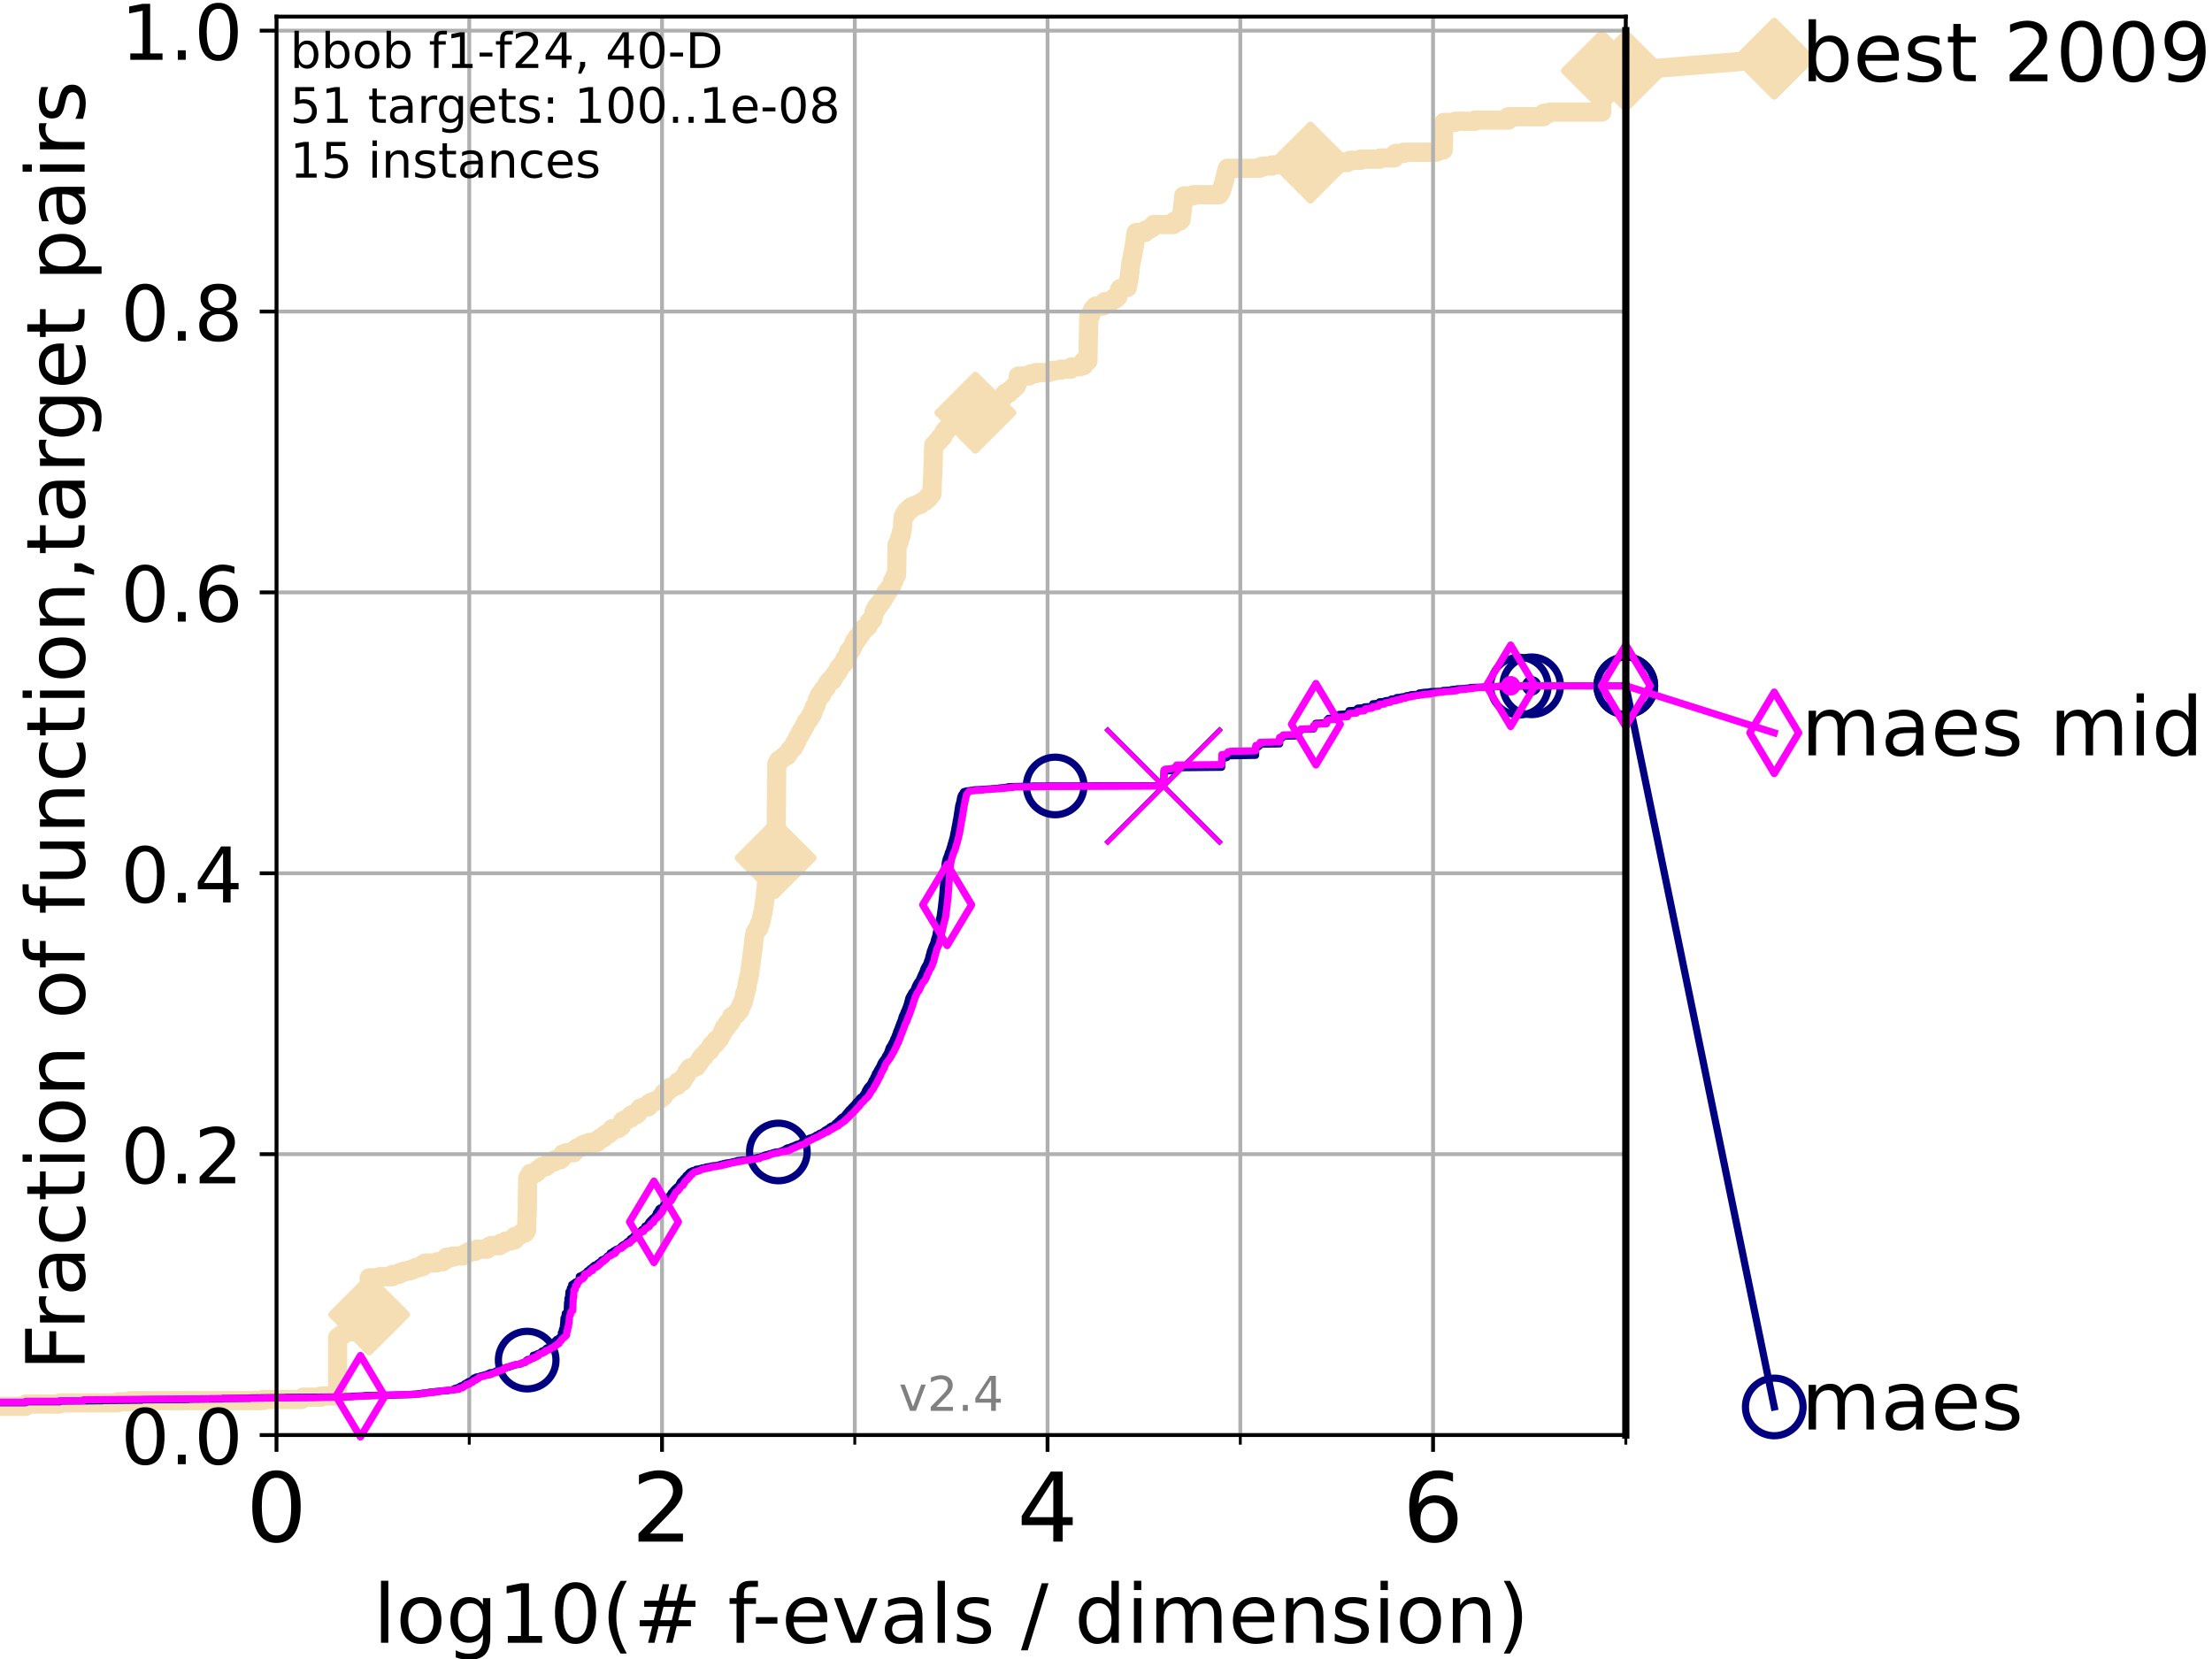 <?xml version="1.0" encoding="utf-8" standalone="no"?>
<!DOCTYPE svg PUBLIC "-//W3C//DTD SVG 1.1//EN"
  "http://www.w3.org/Graphics/SVG/1.1/DTD/svg11.dtd">
<!-- Created with matplotlib (https://matplotlib.org/) -->
<svg height="345.6pt" version="1.1" viewBox="0 0 460.8 345.6" width="460.8pt" xmlns="http://www.w3.org/2000/svg" xmlns:xlink="http://www.w3.org/1999/xlink">
 <defs>
  <style type="text/css">*{stroke-linecap:butt;stroke-linejoin:round;}</style>
 </defs>
 <g id="figure_1">
  <g id="patch_1">
   <path d="M 0 345.6 
L 460.8 345.6 
L 460.8 0 
L 0 0 
z
" style="fill:#ffffff;"/>
  </g>
  <g id="axes_1">
   <g id="patch_2">
    <path d="M 57.6 298.944 
L 338.688 298.944 
L 338.688 3.456 
L 57.6 3.456 
z
" style="fill:#ffffff;"/>
   </g>
   <g id="line2d_1">
    <path d="M -1 292.968 
L 5.357 292.968 
L 5.357 292.49 
L 12.428 292.49 
L 12.428 292.251 
L 24.516 292.251 
L 24.516 292.012 
L 27.204 292.012 
L 27.204 291.773 
L 54.766 291.773 
L 54.766 291.534 
L 62.834 291.534 
L 62.834 291.295 
L 63.154 291.295 
L 63.154 291.056 
L 66.854 291.056 
L 66.854 290.817 
L 70.33 290.817 
L 70.33 278.627 
L 70.745 278.627 
L 70.745 278.388 
L 70.949 278.388 
L 70.949 278.149 
L 71.35 278.149 
L 71.35 277.91 
L 71.547 277.91 
L 71.547 277.671 
L 72.125 277.671 
L 72.125 277.432 
L 73.227 277.432 
L 73.227 277.193 
L 73.579 277.193 
L 73.579 276.954 
L 74.263 276.954 
L 74.263 276.715 
L 75.242 276.715 
L 75.242 276.476 
L 75.399 276.476 
L 75.399 276.237 
L 76.168 276.237 
L 76.168 275.998 
L 76.317 275.998 
L 76.317 275.281 
L 76.466 275.281 
L 76.466 275.042 
L 76.613 275.042 
L 76.613 274.803 
L 76.759 274.803 
L 76.759 273.847 
L 76.904 273.847 
L 76.904 266.198 
L 79.07 266.198 
L 79.07 265.959 
L 81.776 265.959 
L 81.776 265.481 
L 83.138 265.481 
L 83.138 265.242 
L 83.438 265.242 
L 83.438 265.003 
L 84.213 265.003 
L 84.213 264.764 
L 85.315 264.764 
L 85.315 264.525 
L 86.013 264.525 
L 86.013 264.286 
L 86.601 264.286 
L 86.601 264.047 
L 87.487 264.047 
L 87.487 263.808 
L 88.18 263.808 
L 88.18 263.33 
L 88.628 263.33 
L 88.628 263.091 
L 90.966 263.091 
L 90.966 262.852 
L 92.267 262.852 
L 92.267 262.613 
L 92.563 262.613 
L 92.563 262.374 
L 92.969 262.374 
L 93.027 261.896 
L 94.348 261.896 
L 94.348 261.657 
L 96.443 261.657 
L 96.443 261.418 
L 96.861 261.418 
L 96.861 261.179 
L 97.314 261.179 
L 97.314 260.94 
L 97.712 260.94 
L 97.712 260.701 
L 98.976 260.701 
L 98.976 260.462 
L 99.338 260.462 
L 99.338 260.223 
L 101.507 260.223 
L 101.507 259.983 
L 101.786 259.983 
L 101.786 259.744 
L 102.162 259.744 
L 102.162 259.505 
L 104.084 259.505 
L 104.084 259.266 
L 104.205 259.266 
L 104.205 259.027 
L 104.913 259.027 
L 104.913 258.788 
L 105.285 258.788 
L 105.285 258.549 
L 106.303 258.549 
L 106.303 258.31 
L 107.188 258.31 
L 107.213 257.593 
L 107.909 257.593 
L 107.909 257.354 
L 108.294 257.354 
L 108.294 257.115 
L 108.601 257.115 
L 108.601 256.876 
L 109.335 256.876 
L 109.335 256.637 
L 109.491 256.637 
L 109.491 256.398 
L 109.69 256.398 
L 109.8 253.052 
L 109.822 253.052 
L 109.93 245.403 
L 110.082 245.403 
L 110.082 245.164 
L 110.253 245.164 
L 110.253 244.925 
L 110.464 244.925 
L 110.485 244.447 
L 111.486 244.447 
L 111.486 244.208 
L 111.82 244.208 
L 111.82 243.969 
L 111.956 243.969 
L 111.956 243.73 
L 112.243 243.73 
L 112.243 243.491 
L 112.637 243.491 
L 112.637 243.252 
L 112.877 243.252 
L 112.877 243.013 
L 113.839 243.013 
L 113.839 242.774 
L 114.097 242.774 
L 114.097 242.535 
L 114.368 242.535 
L 114.368 242.296 
L 114.486 242.296 
L 114.486 242.057 
L 115.476 242.057 
L 115.476 241.818 
L 115.633 241.818 
L 115.633 241.579 
L 116.739 241.579 
L 116.739 241.34 
L 117.045 241.34 
L 117.045 241.101 
L 117.203 241.101 
L 117.246 240.384 
L 117.903 240.384 
L 117.903 240.145 
L 119.503 240.145 
L 119.565 239.667 
L 119.813 239.667 
L 119.813 239.428 
L 120.118 239.428 
L 120.118 239.189 
L 120.689 239.189 
L 120.689 238.95 
L 121.208 238.95 
L 121.208 238.711 
L 121.389 238.711 
L 121.389 238.472 
L 122.105 238.472 
L 122.105 238.233 
L 122.741 238.233 
L 122.741 237.994 
L 124.369 237.994 
L 124.378 237.515 
L 124.892 237.515 
L 124.892 237.276 
L 125.084 237.276 
L 125.084 237.037 
L 125.753 237.037 
L 125.753 236.798 
L 125.875 236.798 
L 125.875 236.559 
L 126.074 236.559 
L 126.074 236.32 
L 126.723 236.32 
L 126.723 236.081 
L 126.847 236.081 
L 126.847 235.842 
L 127.326 235.842 
L 127.326 235.603 
L 127.517 235.603 
L 127.54 235.125 
L 128.768 235.125 
L 128.768 234.886 
L 128.988 234.886 
L 128.988 234.647 
L 129.44 234.647 
L 129.468 234.169 
L 129.567 234.169 
L 129.623 233.691 
L 129.784 233.691 
L 129.784 233.452 
L 130.311 233.452 
L 130.311 233.213 
L 130.763 233.213 
L 130.763 232.974 
L 131.332 232.974 
L 131.332 232.735 
L 131.471 232.735 
L 131.509 232.257 
L 132.47 232.257 
L 132.47 232.018 
L 132.818 232.018 
L 132.906 231.54 
L 133.004 231.54 
L 133.004 231.301 
L 133.205 231.301 
L 133.205 231.062 
L 133.409 231.062 
L 133.409 230.823 
L 134.041 230.823 
L 134.041 230.584 
L 135.061 230.584 
L 135.061 230.345 
L 135.194 230.345 
L 135.209 229.867 
L 135.617 229.867 
L 135.617 229.628 
L 136.185 229.628 
L 136.185 229.389 
L 136.813 229.389 
L 136.813 229.15 
L 137.217 229.15 
L 137.217 228.911 
L 137.567 228.911 
L 137.567 228.672 
L 137.954 228.672 
L 137.954 228.433 
L 138.205 228.433 
L 138.265 227.716 
L 138.633 227.716 
L 138.633 227.477 
L 138.845 227.477 
L 138.845 227.238 
L 139.241 227.238 
L 139.241 226.999 
L 139.414 226.999 
L 139.414 226.759 
L 139.537 226.759 
L 139.537 226.52 
L 140.184 226.52 
L 140.184 226.281 
L 140.708 226.281 
L 140.708 226.042 
L 141.181 226.042 
L 141.289 225.325 
L 142.134 225.325 
L 142.134 225.086 
L 142.294 225.086 
L 142.385 224.608 
L 142.456 224.608 
L 142.456 224.369 
L 142.633 224.369 
L 142.633 224.13 
L 142.897 224.13 
L 142.897 223.891 
L 143.044 223.891 
L 143.151 223.174 
L 143.483 223.174 
L 143.537 222.696 
L 143.723 222.696 
L 143.723 222.457 
L 144.493 222.457 
L 144.493 222.218 
L 145.089 222.218 
L 145.135 221.74 
L 145.333 221.74 
L 145.333 221.501 
L 145.615 221.501 
L 145.722 221.023 
L 145.921 221.023 
L 145.921 220.784 
L 146.053 220.784 
L 146.075 220.306 
L 146.3 220.306 
L 146.3 220.067 
L 146.734 220.067 
L 146.804 219.589 
L 146.987 219.589 
L 146.987 219.35 
L 147.239 219.35 
L 147.239 219.111 
L 147.46 219.111 
L 147.46 218.872 
L 147.868 218.872 
L 147.895 218.394 
L 148.015 218.394 
L 148.084 217.916 
L 148.263 217.916 
L 148.263 217.677 
L 148.761 217.677 
L 148.761 217.438 
L 149.049 217.438 
L 149.111 216.721 
L 149.438 216.721 
L 149.438 216.482 
L 149.859 216.482 
L 149.931 216.004 
L 150.073 216.004 
L 150.073 215.765 
L 150.25 215.765 
L 150.344 215.286 
L 150.502 215.286 
L 150.546 214.808 
L 150.674 214.808 
L 150.773 214.33 
L 150.873 214.33 
L 150.873 214.091 
L 151.327 214.091 
L 151.327 213.852 
L 151.478 213.852 
L 151.53 213.135 
L 152.045 213.135 
L 152.045 212.896 
L 152.213 212.896 
L 152.213 212.657 
L 152.337 212.657 
L 152.438 211.701 
L 152.941 211.701 
L 152.941 211.462 
L 153.273 211.462 
L 153.273 211.223 
L 153.465 211.223 
L 153.465 210.984 
L 153.641 210.984 
L 153.641 210.745 
L 153.775 210.745 
L 153.775 210.506 
L 154.117 210.506 
L 154.186 210.028 
L 154.261 210.028 
L 154.289 209.55 
L 154.499 209.55 
L 154.531 209.072 
L 154.626 209.072 
L 154.626 208.833 
L 154.832 208.833 
L 154.921 208.116 
L 154.997 208.116 
L 155.067 207.638 
L 155.117 207.638 
L 155.153 206.921 
L 155.292 206.921 
L 155.395 206.443 
L 155.433 206.443 
L 155.492 205.965 
L 155.571 205.965 
L 155.677 205.009 
L 155.69 205.009 
L 155.798 204.291 
L 155.851 204.291 
L 155.912 203.813 
L 155.968 203.813 
L 156.073 203.096 
L 156.126 203.096 
L 156.223 202.14 
L 156.267 202.14 
L 156.353 201.184 
L 156.385 201.184 
L 156.494 200.228 
L 156.527 200.228 
L 156.63 199.033 
L 156.67 199.033 
L 156.777 198.077 
L 156.817 198.077 
L 156.896 197.121 
L 156.939 197.121 
L 157.025 195.687 
L 157.063 195.687 
L 157.144 194.97 
L 157.186 194.97 
L 157.279 194.253 
L 157.432 194.253 
L 157.432 194.014 
L 157.592 194.014 
L 157.592 193.775 
L 157.71 193.775 
L 157.71 193.535 
L 157.849 193.535 
L 157.849 193.296 
L 158.131 193.296 
L 158.141 192.579 
L 158.305 192.579 
L 158.305 192.34 
L 158.436 192.34 
L 158.442 191.862 
L 158.551 191.862 
L 158.661 191.145 
L 158.725 191.145 
L 158.831 190.428 
L 158.864 190.428 
L 158.924 189.95 
L 158.98 189.95 
L 159.077 189.233 
L 159.093 189.233 
L 159.194 188.277 
L 159.224 188.277 
L 159.327 187.321 
L 159.351 187.321 
L 159.453 186.365 
L 159.464 186.365 
L 159.56 185.17 
L 159.592 185.17 
L 159.699 183.975 
L 159.729 183.975 
L 159.813 183.019 
L 159.841 183.019 
L 159.934 182.062 
L 159.954 182.062 
L 160.058 180.628 
L 160.083 180.628 
L 160.083 180.389 
L 160.538 180.389 
L 160.538 180.15 
L 160.854 180.15 
L 160.854 179.911 
L 160.969 179.911 
L 160.969 179.672 
L 161.137 179.672 
L 161.137 179.433 
L 161.443 179.433 
L 161.443 179.194 
L 161.562 179.194 
L 161.673 174.175 
L 161.69 174.175 
L 161.793 160.312 
L 161.806 160.312 
L 161.812 159.116 
L 162.03 159.116 
L 162.03 158.877 
L 162.147 158.877 
L 162.191 158.399 
L 162.596 158.399 
L 162.596 158.16 
L 162.866 158.16 
L 162.866 157.921 
L 163.142 157.921 
L 163.142 157.682 
L 163.435 157.682 
L 163.435 157.443 
L 163.984 157.443 
L 164.021 156.965 
L 164.278 156.965 
L 164.278 156.726 
L 164.459 156.726 
L 164.502 156.248 
L 164.782 156.248 
L 164.782 156.009 
L 164.969 156.009 
L 164.969 155.77 
L 165.286 155.77 
L 165.286 155.531 
L 165.417 155.531 
L 165.422 155.053 
L 165.529 155.053 
L 165.529 154.814 
L 165.804 154.814 
L 165.834 154.336 
L 166.039 154.336 
L 166.046 153.858 
L 166.179 153.858 
L 166.179 153.619 
L 166.34 153.619 
L 166.34 153.38 
L 166.537 153.38 
L 166.537 153.141 
L 166.671 153.141 
L 166.712 152.663 
L 166.868 152.663 
L 166.948 152.185 
L 167.181 152.185 
L 167.181 151.946 
L 167.331 151.946 
L 167.331 151.707 
L 167.457 151.707 
L 167.488 151.229 
L 167.734 151.229 
L 167.793 150.751 
L 167.932 150.751 
L 167.98 150.273 
L 168.231 150.273 
L 168.231 150.034 
L 168.431 150.034 
L 168.431 149.795 
L 168.629 149.795 
L 168.629 149.556 
L 168.766 149.556 
L 168.84 149.077 
L 169.046 149.077 
L 169.046 148.838 
L 169.217 148.838 
L 169.239 148.36 
L 169.405 148.36 
L 169.513 147.643 
L 169.564 147.643 
L 169.564 147.404 
L 169.714 147.404 
L 169.714 147.165 
L 169.873 147.165 
L 169.873 146.926 
L 170.003 146.926 
L 170.088 146.448 
L 170.129 146.448 
L 170.24 145.97 
L 170.252 145.97 
L 170.252 145.731 
L 170.387 145.731 
L 170.387 145.492 
L 170.56 145.492 
L 170.647 145.014 
L 170.711 145.014 
L 170.711 144.775 
L 171.171 144.775 
L 171.221 144.058 
L 171.463 144.058 
L 171.54 143.58 
L 171.782 143.58 
L 171.782 143.341 
L 172.1 143.341 
L 172.211 142.863 
L 172.291 142.863 
L 172.335 142.385 
L 172.551 142.385 
L 172.551 142.146 
L 172.903 142.146 
L 172.91 141.668 
L 173.486 141.668 
L 173.57 140.951 
L 173.875 140.951 
L 173.985 140.473 
L 174.085 140.473 
L 174.085 140.234 
L 174.388 140.234 
L 174.388 139.995 
L 174.55 139.995 
L 174.634 139.278 
L 174.976 139.278 
L 175.06 138.8 
L 175.237 138.8 
L 175.237 138.561 
L 175.404 138.561 
L 175.404 138.322 
L 175.712 138.322 
L 175.712 138.082 
L 175.827 138.082 
L 175.936 137.604 
L 175.956 137.604 
L 175.956 137.365 
L 176.071 137.365 
L 176.071 137.126 
L 176.243 137.126 
L 176.243 136.887 
L 176.538 136.887 
L 176.637 136.17 
L 176.726 136.17 
L 176.789 135.692 
L 177.143 135.692 
L 177.174 135.214 
L 177.48 135.214 
L 177.48 134.975 
L 177.602 134.975 
L 177.626 134.497 
L 177.773 134.497 
L 177.825 134.019 
L 177.978 134.019 
L 178.007 133.541 
L 178.388 133.541 
L 178.455 133.063 
L 178.513 133.063 
L 178.513 132.824 
L 178.858 132.824 
L 178.858 132.585 
L 179.002 132.585 
L 179.002 132.346 
L 179.198 132.346 
L 179.198 132.107 
L 179.344 132.107 
L 179.344 131.868 
L 179.472 131.868 
L 179.472 131.629 
L 179.596 131.629 
L 179.596 131.39 
L 179.895 131.39 
L 179.924 130.912 
L 180.286 130.912 
L 180.286 130.673 
L 180.635 130.673 
L 180.635 130.434 
L 180.858 130.434 
L 180.904 129.956 
L 181.017 129.956 
L 181.08 129.478 
L 181.322 129.478 
L 181.322 129.239 
L 181.664 129.239 
L 181.664 129 
L 181.848 129 
L 181.922 128.283 
L 181.992 128.283 
L 182.071 127.566 
L 182.239 127.566 
L 182.246 127.088 
L 182.5 127.088 
L 182.5 126.848 
L 182.622 126.848 
L 182.628 126.37 
L 182.828 126.37 
L 182.828 126.131 
L 183.153 126.131 
L 183.223 125.653 
L 183.414 125.653 
L 183.414 125.414 
L 183.708 125.414 
L 183.708 125.175 
L 183.874 125.175 
L 183.962 124.458 
L 184.226 124.458 
L 184.226 124.219 
L 184.403 124.219 
L 184.495 123.502 
L 184.794 123.502 
L 184.794 123.263 
L 184.964 123.263 
L 185.032 122.785 
L 185.328 122.785 
L 185.413 122.307 
L 185.569 122.307 
L 185.569 122.068 
L 185.747 122.068 
L 185.813 121.59 
L 185.892 121.59 
L 185.901 121.112 
L 186.074 121.112 
L 186.074 120.873 
L 186.271 120.873 
L 186.358 120.156 
L 186.568 120.156 
L 186.605 119.678 
L 186.785 119.678 
L 186.877 113.463 
L 187.053 113.463 
L 187.138 112.985 
L 187.289 112.985 
L 187.357 112.268 
L 187.43 112.268 
L 187.522 111.79 
L 187.62 111.79 
L 187.62 111.551 
L 187.742 111.551 
L 187.763 110.834 
L 187.863 110.834 
L 187.963 110.117 
L 187.987 110.117 
L 188.096 108.205 
L 188.117 108.205 
L 188.142 107.727 
L 188.301 107.727 
L 188.346 107.249 
L 188.703 107.249 
L 188.761 106.532 
L 189.134 106.532 
L 189.134 106.293 
L 189.267 106.293 
L 189.267 106.054 
L 189.78 106.054 
L 189.795 105.576 
L 190.408 105.576 
L 190.408 105.337 
L 190.985 105.337 
L 190.985 105.098 
L 191.737 105.098 
L 191.737 104.859 
L 191.945 104.859 
L 191.945 104.619 
L 192.32 104.619 
L 192.32 104.38 
L 192.808 104.38 
L 192.808 104.141 
L 192.958 104.141 
L 192.958 103.902 
L 193.364 103.902 
L 193.365 103.424 
L 193.754 103.424 
L 193.776 102.946 
L 194.133 102.946 
L 194.237 99.839 
L 194.258 99.839 
L 194.366 97.21 
L 194.373 97.21 
L 194.468 93.864 
L 194.488 93.864 
L 194.526 92.668 
L 194.875 92.668 
L 194.875 92.429 
L 195.029 92.429 
L 195.029 92.19 
L 195.186 92.19 
L 195.186 91.951 
L 195.516 91.951 
L 195.516 91.712 
L 195.706 91.712 
L 195.795 91.234 
L 196.102 91.234 
L 196.102 90.995 
L 196.421 90.995 
L 196.425 90.517 
L 196.595 90.517 
L 196.595 90.039 
L 196.756 90.039 
L 196.756 89.8 
L 197.139 89.8 
L 197.178 89.322 
L 197.452 89.322 
L 197.452 89.083 
L 197.75 89.083 
L 197.794 88.605 
L 198.19 88.605 
L 198.237 88.127 
L 198.493 88.127 
L 198.493 87.888 
L 198.802 87.888 
L 198.813 87.171 
L 199.049 87.171 
L 199.049 86.932 
L 199.466 86.932 
L 199.466 86.693 
L 199.779 86.693 
L 199.779 86.454 
L 200.797 86.454 
L 200.797 86.215 
L 201.983 86.215 
L 201.983 85.976 
L 203.19 85.976 
L 203.19 85.737 
L 203.682 85.737 
L 203.682 85.498 
L 203.961 85.498 
L 203.961 85.259 
L 204.163 85.259 
L 204.163 85.02 
L 204.999 85.02 
L 205.049 84.542 
L 205.275 84.542 
L 205.345 84.064 
L 206.826 84.064 
L 206.826 83.825 
L 207.207 83.825 
L 207.207 83.586 
L 207.743 83.586 
L 207.743 83.347 
L 207.93 83.347 
L 207.93 83.108 
L 208.597 83.108 
L 208.597 82.869 
L 208.986 82.869 
L 209.011 82.39 
L 209.179 82.39 
L 209.179 82.151 
L 209.398 82.151 
L 209.398 81.912 
L 210.18 81.912 
L 210.202 81.434 
L 210.497 81.434 
L 210.497 81.195 
L 210.957 81.195 
L 210.957 80.956 
L 211.072 80.956 
L 211.072 80.717 
L 211.257 80.717 
L 211.257 80.478 
L 211.731 80.478 
L 211.822 80 
L 211.895 80 
L 211.991 79.283 
L 212.071 79.283 
L 212.151 78.327 
L 214.41 78.327 
L 214.41 78.088 
L 214.772 78.088 
L 214.772 77.849 
L 215.782 77.849 
L 215.782 77.61 
L 218.506 77.61 
L 218.506 77.371 
L 219.385 77.371 
L 219.385 77.132 
L 220.991 77.132 
L 220.991 76.893 
L 223.12 76.893 
L 223.204 76.415 
L 224.917 76.415 
L 224.917 76.176 
L 225.745 76.176 
L 225.746 75.22 
L 226.637 75.22 
L 226.739 69.483 
L 226.752 69.483 
L 226.819 65.898 
L 226.978 65.898 
L 226.978 65.659 
L 227.244 65.659 
L 227.299 65.181 
L 227.394 65.181 
L 227.394 64.942 
L 227.509 64.942 
L 227.59 64.464 
L 227.904 64.464 
L 227.904 64.225 
L 228.166 64.225 
L 228.249 63.747 
L 229.803 63.747 
L 229.803 63.508 
L 230.021 63.508 
L 230.021 63.269 
L 230.164 63.269 
L 230.194 62.791 
L 231.496 62.791 
L 231.496 62.552 
L 231.701 62.552 
L 231.701 62.313 
L 232.377 62.313 
L 232.418 61.835 
L 232.883 61.835 
L 232.992 61.118 
L 233.091 61.118 
L 233.165 60.64 
L 233.224 60.64 
L 233.297 60.161 
L 233.93 60.161 
L 233.93 59.922 
L 234.827 59.922 
L 234.923 59.205 
L 234.978 59.205 
L 235.077 58.488 
L 235.128 58.488 
L 235.224 57.771 
L 235.248 57.771 
L 235.316 56.815 
L 235.371 56.815 
L 235.465 55.62 
L 235.482 55.62 
L 235.56 54.903 
L 235.611 54.903 
L 235.711 54.186 
L 235.755 54.186 
L 235.85 53.469 
L 235.902 53.469 
L 235.986 52.752 
L 236.03 52.752 
L 236.125 52.035 
L 236.175 52.035 
L 236.268 51.318 
L 236.301 51.318 
L 236.405 50.362 
L 236.449 50.362 
L 236.535 49.166 
L 236.581 49.166 
L 236.668 48.449 
L 238.488 48.449 
L 238.556 47.971 
L 239.079 47.971 
L 239.079 47.732 
L 239.55 47.732 
L 239.55 47.493 
L 239.972 47.493 
L 239.972 47.254 
L 240.155 47.254 
L 240.155 47.015 
L 240.328 47.015 
L 240.328 46.776 
L 244.477 46.776 
L 244.56 46.298 
L 244.68 46.298 
L 244.68 46.059 
L 245.817 46.059 
L 245.817 45.82 
L 246.027 45.82 
L 246.128 44.864 
L 246.158 44.864 
L 246.248 43.908 
L 246.28 43.908 
L 246.391 42.713 
L 246.424 42.713 
L 246.526 41.518 
L 246.547 41.518 
L 246.593 40.801 
L 248.541 40.801 
L 248.541 40.562 
L 253.963 40.562 
L 253.963 40.323 
L 254.147 40.323 
L 254.147 40.084 
L 254.265 40.084 
L 254.265 39.845 
L 254.404 39.845 
L 254.461 39.367 
L 254.566 39.367 
L 254.651 38.889 
L 254.714 38.889 
L 254.797 38.411 
L 254.861 38.411 
L 254.931 37.932 
L 254.982 37.932 
L 255.056 37.454 
L 255.136 37.454 
L 255.238 36.737 
L 255.29 36.737 
L 255.339 36.259 
L 255.416 36.259 
L 255.487 35.781 
L 255.55 35.781 
L 255.609 35.303 
L 255.684 35.303 
L 255.684 35.064 
L 262.351 35.064 
L 262.351 34.825 
L 262.988 34.825 
L 262.988 34.586 
L 264.991 34.586 
L 264.991 34.347 
L 272.003 34.347 
L 272.003 34.108 
L 272.98 34.108 
L 272.98 33.869 
L 280.637 33.869 
L 280.637 33.63 
L 281.167 33.63 
L 281.167 33.391 
L 283.437 33.391 
L 283.437 33.152 
L 287.477 33.152 
L 287.477 32.913 
L 290.443 32.913 
L 290.516 32.435 
L 290.592 32.435 
L 290.698 31.957 
L 292.42 31.957 
L 292.42 31.718 
L 299.175 31.718 
L 299.175 31.479 
L 299.767 31.479 
L 299.767 31.24 
L 300.672 31.24 
L 300.779 25.503 
L 303.13 25.503 
L 303.13 25.264 
L 307.244 25.264 
L 307.244 25.025 
L 314.19 25.025 
L 314.195 24.308 
L 321.553 24.308 
L 321.557 23.591 
L 322.834 23.591 
L 322.834 23.352 
L 333.68 23.352 
L 333.699 14.747 
L 338.688 14.747 
L 338.688 14.747 
" style="fill:none;stroke:#f5deb3;stroke-linecap:square;stroke-width:4;"/>
   </g>
   <g id="line2d_2">
    <defs>
     <path d="M -0 7.778 
L 7.778 0 
L 0 -7.778 
L -7.778 -0 
z
" id="m7a5f76ca84" style="stroke:#f5deb3;stroke-linejoin:miter;stroke-width:1.5;"/>
    </defs>
    <g>
     <use style="fill:#f5deb3;stroke:#f5deb3;stroke-linejoin:miter;stroke-width:1.5;" x="76.904" xlink:href="#m7a5f76ca84" y="273.847"/>
     <use style="fill:#f5deb3;stroke:#f5deb3;stroke-linejoin:miter;stroke-width:1.5;" x="161.574" xlink:href="#m7a5f76ca84" y="178.716"/>
     <use style="fill:#f5deb3;stroke:#f5deb3;stroke-linejoin:miter;stroke-width:1.5;" x="203.19" xlink:href="#m7a5f76ca84" y="85.976"/>
     <use style="fill:#f5deb3;stroke:#f5deb3;stroke-linejoin:miter;stroke-width:1.5;" x="272.98" xlink:href="#m7a5f76ca84" y="33.869"/>
     <use style="fill:#f5deb3;stroke:#f5deb3;stroke-linejoin:miter;stroke-width:1.5;" x="333.699" xlink:href="#m7a5f76ca84" y="14.747"/>
     <use style="fill:#f5deb3;stroke:#f5deb3;stroke-linejoin:miter;stroke-width:1.5;" x="338.688" xlink:href="#m7a5f76ca84" y="14.747"/>
    </g>
   </g>
   <g id="line2d_3">
    <path style="fill:none;stroke:#f5deb3;stroke-linecap:square;stroke-width:4;"/>
    <g/>
   </g>
   <g id="line2d_4">
    <path d="M 338.688 14.747 
L 369.608 12.233 
" style="fill:none;stroke:#f5deb3;stroke-linecap:square;stroke-width:4;"/>
    <g>
     <use style="fill:#f5deb3;stroke:#f5deb3;stroke-linejoin:miter;stroke-width:1.5;" x="338.688" xlink:href="#m7a5f76ca84" y="14.747"/>
     <use style="fill:#f5deb3;stroke:#f5deb3;stroke-linejoin:miter;stroke-width:1.5;" x="369.608" xlink:href="#m7a5f76ca84" y="12.233"/>
    </g>
   </g>
   <g id="matplotlib.axis_1">
    <g id="xtick_1">
     <g id="line2d_5">
      <path clip-path="url(#p7f1b13b1a3)" d="M 57.6 298.944 
L 57.6 3.456 
" style="fill:none;stroke:#b0b0b0;stroke-linecap:square;stroke-width:0.8;"/>
     </g>
     <g id="line2d_6">
      <defs>
       <path d="M 0 0 
L 0 3.5 
" id="m36b3fe0c80" style="stroke:#000000;stroke-width:0.8;"/>
      </defs>
      <g>
       <use style="stroke:#000000;stroke-width:0.8;" x="57.6" xlink:href="#m36b3fe0c80" y="298.944"/>
      </g>
     </g>
     <g id="text_1">
      <!-- 0 -->
      <g transform="translate(51.237 321.141)scale(0.2 -0.2)">
       <defs>
        <path d="M 31.781 66.406 
Q 24.172 66.406 20.328 58.906 
Q 16.5 51.422 16.5 36.375 
Q 16.5 21.391 20.328 13.891 
Q 24.172 6.391 31.781 6.391 
Q 39.453 6.391 43.281 13.891 
Q 47.125 21.391 47.125 36.375 
Q 47.125 51.422 43.281 58.906 
Q 39.453 66.406 31.781 66.406 
z
M 31.781 74.219 
Q 44.047 74.219 50.516 64.516 
Q 56.984 54.828 56.984 36.375 
Q 56.984 17.969 50.516 8.266 
Q 44.047 -1.422 31.781 -1.422 
Q 19.531 -1.422 13.062 8.266 
Q 6.594 17.969 6.594 36.375 
Q 6.594 54.828 13.062 64.516 
Q 19.531 74.219 31.781 74.219 
z
" id="DejaVuSans-48"/>
       </defs>
       <use xlink:href="#DejaVuSans-48"/>
      </g>
     </g>
    </g>
    <g id="xtick_2">
     <g id="line2d_7">
      <path clip-path="url(#p7f1b13b1a3)" d="M 137.911 298.944 
L 137.911 3.456 
" style="fill:none;stroke:#b0b0b0;stroke-linecap:square;stroke-width:0.8;"/>
     </g>
     <g id="line2d_8">
      <g>
       <use style="stroke:#000000;stroke-width:0.8;" x="137.911" xlink:href="#m36b3fe0c80" y="298.944"/>
      </g>
     </g>
     <g id="text_2">
      <!-- 2 -->
      <g transform="translate(131.548 321.141)scale(0.2 -0.2)">
       <defs>
        <path d="M 19.188 8.297 
L 53.609 8.297 
L 53.609 0 
L 7.328 0 
L 7.328 8.297 
Q 12.938 14.109 22.625 23.891 
Q 32.328 33.688 34.812 36.531 
Q 39.547 41.844 41.422 45.531 
Q 43.312 49.219 43.312 52.781 
Q 43.312 58.594 39.234 62.25 
Q 35.156 65.922 28.609 65.922 
Q 23.969 65.922 18.812 64.312 
Q 13.672 62.703 7.812 59.422 
L 7.812 69.391 
Q 13.766 71.781 18.938 73 
Q 24.125 74.219 28.422 74.219 
Q 39.75 74.219 46.484 68.547 
Q 53.219 62.891 53.219 53.422 
Q 53.219 48.922 51.531 44.891 
Q 49.859 40.875 45.406 35.406 
Q 44.188 33.984 37.641 27.219 
Q 31.109 20.453 19.188 8.297 
z
" id="DejaVuSans-50"/>
       </defs>
       <use xlink:href="#DejaVuSans-50"/>
      </g>
     </g>
    </g>
    <g id="xtick_3">
     <g id="line2d_9">
      <path clip-path="url(#p7f1b13b1a3)" d="M 218.222 298.944 
L 218.222 3.456 
" style="fill:none;stroke:#b0b0b0;stroke-linecap:square;stroke-width:0.8;"/>
     </g>
     <g id="line2d_10">
      <g>
       <use style="stroke:#000000;stroke-width:0.8;" x="218.222" xlink:href="#m36b3fe0c80" y="298.944"/>
      </g>
     </g>
     <g id="text_3">
      <!-- 4 -->
      <g transform="translate(211.859 321.141)scale(0.2 -0.2)">
       <defs>
        <path d="M 37.797 64.312 
L 12.891 25.391 
L 37.797 25.391 
z
M 35.203 72.906 
L 47.609 72.906 
L 47.609 25.391 
L 58.016 25.391 
L 58.016 17.188 
L 47.609 17.188 
L 47.609 0 
L 37.797 0 
L 37.797 17.188 
L 4.891 17.188 
L 4.891 26.703 
z
" id="DejaVuSans-52"/>
       </defs>
       <use xlink:href="#DejaVuSans-52"/>
      </g>
     </g>
    </g>
    <g id="xtick_4">
     <g id="line2d_11">
      <path clip-path="url(#p7f1b13b1a3)" d="M 298.533 298.944 
L 298.533 3.456 
" style="fill:none;stroke:#b0b0b0;stroke-linecap:square;stroke-width:0.8;"/>
     </g>
     <g id="line2d_12">
      <g>
       <use style="stroke:#000000;stroke-width:0.8;" x="298.533" xlink:href="#m36b3fe0c80" y="298.944"/>
      </g>
     </g>
     <g id="text_4">
      <!-- 6 -->
      <g transform="translate(292.17 321.141)scale(0.2 -0.2)">
       <defs>
        <path d="M 33.016 40.375 
Q 26.375 40.375 22.484 35.828 
Q 18.609 31.297 18.609 23.391 
Q 18.609 15.531 22.484 10.953 
Q 26.375 6.391 33.016 6.391 
Q 39.656 6.391 43.531 10.953 
Q 47.406 15.531 47.406 23.391 
Q 47.406 31.297 43.531 35.828 
Q 39.656 40.375 33.016 40.375 
z
M 52.594 71.297 
L 52.594 62.312 
Q 48.875 64.062 45.094 64.984 
Q 41.312 65.922 37.594 65.922 
Q 27.828 65.922 22.672 59.328 
Q 17.531 52.734 16.797 39.406 
Q 19.672 43.656 24.016 45.922 
Q 28.375 48.188 33.594 48.188 
Q 44.578 48.188 50.953 41.516 
Q 57.328 34.859 57.328 23.391 
Q 57.328 12.156 50.688 5.359 
Q 44.047 -1.422 33.016 -1.422 
Q 20.359 -1.422 13.672 8.266 
Q 6.984 17.969 6.984 36.375 
Q 6.984 53.656 15.188 63.938 
Q 23.391 74.219 37.203 74.219 
Q 40.922 74.219 44.703 73.484 
Q 48.484 72.75 52.594 71.297 
z
" id="DejaVuSans-54"/>
       </defs>
       <use xlink:href="#DejaVuSans-54"/>
      </g>
     </g>
    </g>
    <g id="xtick_5">
     <g id="line2d_13">
      <path clip-path="url(#p7f1b13b1a3)" d="M 97.755 298.944 
L 97.755 3.456 
" style="fill:none;stroke:#b0b0b0;stroke-linecap:square;stroke-width:0.8;"/>
     </g>
     <g id="line2d_14">
      <defs>
       <path d="M 0 0 
L 0 2 
" id="m2364328a54" style="stroke:#000000;stroke-width:0.6;"/>
      </defs>
      <g>
       <use style="stroke:#000000;stroke-width:0.6;" x="97.755" xlink:href="#m2364328a54" y="298.944"/>
      </g>
     </g>
    </g>
    <g id="xtick_6">
     <g id="line2d_15">
      <path clip-path="url(#p7f1b13b1a3)" d="M 178.066 298.944 
L 178.066 3.456 
" style="fill:none;stroke:#b0b0b0;stroke-linecap:square;stroke-width:0.8;"/>
     </g>
     <g id="line2d_16">
      <g>
       <use style="stroke:#000000;stroke-width:0.6;" x="178.066" xlink:href="#m2364328a54" y="298.944"/>
      </g>
     </g>
    </g>
    <g id="xtick_7">
     <g id="line2d_17">
      <path clip-path="url(#p7f1b13b1a3)" d="M 258.377 298.944 
L 258.377 3.456 
" style="fill:none;stroke:#b0b0b0;stroke-linecap:square;stroke-width:0.8;"/>
     </g>
     <g id="line2d_18">
      <g>
       <use style="stroke:#000000;stroke-width:0.6;" x="258.377" xlink:href="#m2364328a54" y="298.944"/>
      </g>
     </g>
    </g>
    <g id="xtick_8">
     <g id="line2d_19">
      <path clip-path="url(#p7f1b13b1a3)" d="M 338.688 298.944 
L 338.688 3.456 
" style="fill:none;stroke:#b0b0b0;stroke-linecap:square;stroke-width:0.8;"/>
     </g>
     <g id="line2d_20">
      <g>
       <use style="stroke:#000000;stroke-width:0.6;" x="338.688" xlink:href="#m2364328a54" y="298.944"/>
      </g>
     </g>
    </g>
    <g id="text_5">
     <!-- log10(# f-evals / dimension) -->
     <g transform="translate(77.764 342.218)scale(0.17 -0.17)">
      <defs>
       <path d="M 9.422 75.984 
L 18.406 75.984 
L 18.406 0 
L 9.422 0 
z
" id="DejaVuSans-108"/>
       <path d="M 30.609 48.391 
Q 23.391 48.391 19.188 42.75 
Q 14.984 37.109 14.984 27.297 
Q 14.984 17.484 19.156 11.844 
Q 23.344 6.203 30.609 6.203 
Q 37.797 6.203 41.984 11.859 
Q 46.188 17.531 46.188 27.297 
Q 46.188 37.016 41.984 42.703 
Q 37.797 48.391 30.609 48.391 
z
M 30.609 56 
Q 42.328 56 49.016 48.375 
Q 55.719 40.766 55.719 27.297 
Q 55.719 13.875 49.016 6.219 
Q 42.328 -1.422 30.609 -1.422 
Q 18.844 -1.422 12.172 6.219 
Q 5.516 13.875 5.516 27.297 
Q 5.516 40.766 12.172 48.375 
Q 18.844 56 30.609 56 
z
" id="DejaVuSans-111"/>
       <path d="M 45.406 27.984 
Q 45.406 37.75 41.375 43.109 
Q 37.359 48.484 30.078 48.484 
Q 22.859 48.484 18.828 43.109 
Q 14.797 37.75 14.797 27.984 
Q 14.797 18.266 18.828 12.891 
Q 22.859 7.516 30.078 7.516 
Q 37.359 7.516 41.375 12.891 
Q 45.406 18.266 45.406 27.984 
z
M 54.391 6.781 
Q 54.391 -7.172 48.188 -13.984 
Q 42 -20.797 29.203 -20.797 
Q 24.469 -20.797 20.266 -20.094 
Q 16.062 -19.391 12.109 -17.922 
L 12.109 -9.188 
Q 16.062 -11.328 19.922 -12.344 
Q 23.781 -13.375 27.781 -13.375 
Q 36.625 -13.375 41.016 -8.766 
Q 45.406 -4.156 45.406 5.172 
L 45.406 9.625 
Q 42.625 4.781 38.281 2.391 
Q 33.938 0 27.875 0 
Q 17.828 0 11.672 7.656 
Q 5.516 15.328 5.516 27.984 
Q 5.516 40.672 11.672 48.328 
Q 17.828 56 27.875 56 
Q 33.938 56 38.281 53.609 
Q 42.625 51.219 45.406 46.391 
L 45.406 54.688 
L 54.391 54.688 
z
" id="DejaVuSans-103"/>
       <path d="M 12.406 8.297 
L 28.516 8.297 
L 28.516 63.922 
L 10.984 60.406 
L 10.984 69.391 
L 28.422 72.906 
L 38.281 72.906 
L 38.281 8.297 
L 54.391 8.297 
L 54.391 0 
L 12.406 0 
z
" id="DejaVuSans-49"/>
       <path d="M 31 75.875 
Q 24.469 64.656 21.281 53.656 
Q 18.109 42.672 18.109 31.391 
Q 18.109 20.125 21.312 9.062 
Q 24.516 -2 31 -13.188 
L 23.188 -13.188 
Q 15.875 -1.703 12.234 9.375 
Q 8.594 20.453 8.594 31.391 
Q 8.594 42.281 12.203 53.312 
Q 15.828 64.359 23.188 75.875 
z
" id="DejaVuSans-40"/>
       <path d="M 51.125 44 
L 36.922 44 
L 32.812 27.688 
L 47.125 27.688 
z
M 43.797 71.781 
L 38.719 51.516 
L 52.984 51.516 
L 58.109 71.781 
L 65.922 71.781 
L 60.891 51.516 
L 76.125 51.516 
L 76.125 44 
L 58.984 44 
L 54.984 27.688 
L 70.516 27.688 
L 70.516 20.219 
L 53.078 20.219 
L 48 0 
L 40.188 0 
L 45.219 20.219 
L 30.906 20.219 
L 25.875 0 
L 18.016 0 
L 23.094 20.219 
L 7.719 20.219 
L 7.719 27.688 
L 24.906 27.688 
L 29 44 
L 13.281 44 
L 13.281 51.516 
L 30.906 51.516 
L 35.891 71.781 
z
" id="DejaVuSans-35"/>
       <path id="DejaVuSans-32"/>
       <path d="M 37.109 75.984 
L 37.109 68.5 
L 28.516 68.5 
Q 23.688 68.5 21.797 66.547 
Q 19.922 64.594 19.922 59.516 
L 19.922 54.688 
L 34.719 54.688 
L 34.719 47.703 
L 19.922 47.703 
L 19.922 0 
L 10.891 0 
L 10.891 47.703 
L 2.297 47.703 
L 2.297 54.688 
L 10.891 54.688 
L 10.891 58.5 
Q 10.891 67.625 15.141 71.797 
Q 19.391 75.984 28.609 75.984 
z
" id="DejaVuSans-102"/>
       <path d="M 4.891 31.391 
L 31.203 31.391 
L 31.203 23.391 
L 4.891 23.391 
z
" id="DejaVuSans-45"/>
       <path d="M 56.203 29.594 
L 56.203 25.203 
L 14.891 25.203 
Q 15.484 15.922 20.484 11.062 
Q 25.484 6.203 34.422 6.203 
Q 39.594 6.203 44.453 7.469 
Q 49.312 8.734 54.109 11.281 
L 54.109 2.781 
Q 49.266 0.734 44.188 -0.344 
Q 39.109 -1.422 33.891 -1.422 
Q 20.797 -1.422 13.156 6.188 
Q 5.516 13.812 5.516 26.812 
Q 5.516 40.234 12.766 48.109 
Q 20.016 56 32.328 56 
Q 43.359 56 49.781 48.891 
Q 56.203 41.797 56.203 29.594 
z
M 47.219 32.234 
Q 47.125 39.594 43.094 43.984 
Q 39.062 48.391 32.422 48.391 
Q 24.906 48.391 20.391 44.141 
Q 15.875 39.891 15.188 32.172 
z
" id="DejaVuSans-101"/>
       <path d="M 2.984 54.688 
L 12.5 54.688 
L 29.594 8.797 
L 46.688 54.688 
L 56.203 54.688 
L 35.688 0 
L 23.484 0 
z
" id="DejaVuSans-118"/>
       <path d="M 34.281 27.484 
Q 23.391 27.484 19.188 25 
Q 14.984 22.516 14.984 16.5 
Q 14.984 11.719 18.141 8.906 
Q 21.297 6.109 26.703 6.109 
Q 34.188 6.109 38.703 11.406 
Q 43.219 16.703 43.219 25.484 
L 43.219 27.484 
z
M 52.203 31.203 
L 52.203 0 
L 43.219 0 
L 43.219 8.297 
Q 40.141 3.328 35.547 0.953 
Q 30.953 -1.422 24.312 -1.422 
Q 15.922 -1.422 10.953 3.297 
Q 6 8.016 6 15.922 
Q 6 25.141 12.172 29.828 
Q 18.359 34.516 30.609 34.516 
L 43.219 34.516 
L 43.219 35.406 
Q 43.219 41.609 39.141 45 
Q 35.062 48.391 27.688 48.391 
Q 23 48.391 18.547 47.266 
Q 14.109 46.141 10.016 43.891 
L 10.016 52.203 
Q 14.938 54.109 19.578 55.047 
Q 24.219 56 28.609 56 
Q 40.484 56 46.344 49.844 
Q 52.203 43.703 52.203 31.203 
z
" id="DejaVuSans-97"/>
       <path d="M 44.281 53.078 
L 44.281 44.578 
Q 40.484 46.531 36.375 47.5 
Q 32.281 48.484 27.875 48.484 
Q 21.188 48.484 17.844 46.438 
Q 14.5 44.391 14.5 40.281 
Q 14.5 37.156 16.891 35.375 
Q 19.281 33.594 26.516 31.984 
L 29.594 31.297 
Q 39.156 29.25 43.188 25.516 
Q 47.219 21.781 47.219 15.094 
Q 47.219 7.469 41.188 3.016 
Q 35.156 -1.422 24.609 -1.422 
Q 20.219 -1.422 15.453 -0.562 
Q 10.688 0.297 5.422 2 
L 5.422 11.281 
Q 10.406 8.688 15.234 7.391 
Q 20.062 6.109 24.812 6.109 
Q 31.156 6.109 34.562 8.281 
Q 37.984 10.453 37.984 14.406 
Q 37.984 18.062 35.516 20.016 
Q 33.062 21.969 24.703 23.781 
L 21.578 24.516 
Q 13.234 26.266 9.516 29.906 
Q 5.812 33.547 5.812 39.891 
Q 5.812 47.609 11.281 51.797 
Q 16.75 56 26.812 56 
Q 31.781 56 36.172 55.266 
Q 40.578 54.547 44.281 53.078 
z
" id="DejaVuSans-115"/>
       <path d="M 25.391 72.906 
L 33.688 72.906 
L 8.297 -9.281 
L 0 -9.281 
z
" id="DejaVuSans-47"/>
       <path d="M 45.406 46.391 
L 45.406 75.984 
L 54.391 75.984 
L 54.391 0 
L 45.406 0 
L 45.406 8.203 
Q 42.578 3.328 38.25 0.953 
Q 33.938 -1.422 27.875 -1.422 
Q 17.969 -1.422 11.734 6.484 
Q 5.516 14.406 5.516 27.297 
Q 5.516 40.188 11.734 48.094 
Q 17.969 56 27.875 56 
Q 33.938 56 38.25 53.625 
Q 42.578 51.266 45.406 46.391 
z
M 14.797 27.297 
Q 14.797 17.391 18.875 11.75 
Q 22.953 6.109 30.078 6.109 
Q 37.203 6.109 41.297 11.75 
Q 45.406 17.391 45.406 27.297 
Q 45.406 37.203 41.297 42.844 
Q 37.203 48.484 30.078 48.484 
Q 22.953 48.484 18.875 42.844 
Q 14.797 37.203 14.797 27.297 
z
" id="DejaVuSans-100"/>
       <path d="M 9.422 54.688 
L 18.406 54.688 
L 18.406 0 
L 9.422 0 
z
M 9.422 75.984 
L 18.406 75.984 
L 18.406 64.594 
L 9.422 64.594 
z
" id="DejaVuSans-105"/>
       <path d="M 52 44.188 
Q 55.375 50.25 60.062 53.125 
Q 64.75 56 71.094 56 
Q 79.641 56 84.281 50.016 
Q 88.922 44.047 88.922 33.016 
L 88.922 0 
L 79.891 0 
L 79.891 32.719 
Q 79.891 40.578 77.094 44.375 
Q 74.312 48.188 68.609 48.188 
Q 61.625 48.188 57.562 43.547 
Q 53.516 38.922 53.516 30.906 
L 53.516 0 
L 44.484 0 
L 44.484 32.719 
Q 44.484 40.625 41.703 44.406 
Q 38.922 48.188 33.109 48.188 
Q 26.219 48.188 22.156 43.531 
Q 18.109 38.875 18.109 30.906 
L 18.109 0 
L 9.078 0 
L 9.078 54.688 
L 18.109 54.688 
L 18.109 46.188 
Q 21.188 51.219 25.484 53.609 
Q 29.781 56 35.688 56 
Q 41.656 56 45.828 52.969 
Q 50 49.953 52 44.188 
z
" id="DejaVuSans-109"/>
       <path d="M 54.891 33.016 
L 54.891 0 
L 45.906 0 
L 45.906 32.719 
Q 45.906 40.484 42.875 44.328 
Q 39.844 48.188 33.797 48.188 
Q 26.516 48.188 22.312 43.547 
Q 18.109 38.922 18.109 30.906 
L 18.109 0 
L 9.078 0 
L 9.078 54.688 
L 18.109 54.688 
L 18.109 46.188 
Q 21.344 51.125 25.703 53.562 
Q 30.078 56 35.797 56 
Q 45.219 56 50.047 50.172 
Q 54.891 44.344 54.891 33.016 
z
" id="DejaVuSans-110"/>
       <path d="M 8.016 75.875 
L 15.828 75.875 
Q 23.141 64.359 26.781 53.312 
Q 30.422 42.281 30.422 31.391 
Q 30.422 20.453 26.781 9.375 
Q 23.141 -1.703 15.828 -13.188 
L 8.016 -13.188 
Q 14.5 -2 17.703 9.062 
Q 20.906 20.125 20.906 31.391 
Q 20.906 42.672 17.703 53.656 
Q 14.5 64.656 8.016 75.875 
z
" id="DejaVuSans-41"/>
      </defs>
      <use xlink:href="#DejaVuSans-108"/>
      <use x="27.783" xlink:href="#DejaVuSans-111"/>
      <use x="88.965" xlink:href="#DejaVuSans-103"/>
      <use x="152.441" xlink:href="#DejaVuSans-49"/>
      <use x="216.064" xlink:href="#DejaVuSans-48"/>
      <use x="279.688" xlink:href="#DejaVuSans-40"/>
      <use x="318.701" xlink:href="#DejaVuSans-35"/>
      <use x="402.49" xlink:href="#DejaVuSans-32"/>
      <use x="434.277" xlink:href="#DejaVuSans-102"/>
      <use x="463.982" xlink:href="#DejaVuSans-45"/>
      <use x="500.066" xlink:href="#DejaVuSans-101"/>
      <use x="561.59" xlink:href="#DejaVuSans-118"/>
      <use x="620.77" xlink:href="#DejaVuSans-97"/>
      <use x="682.049" xlink:href="#DejaVuSans-108"/>
      <use x="709.832" xlink:href="#DejaVuSans-115"/>
      <use x="761.932" xlink:href="#DejaVuSans-32"/>
      <use x="793.719" xlink:href="#DejaVuSans-47"/>
      <use x="827.41" xlink:href="#DejaVuSans-32"/>
      <use x="859.197" xlink:href="#DejaVuSans-100"/>
      <use x="922.674" xlink:href="#DejaVuSans-105"/>
      <use x="950.457" xlink:href="#DejaVuSans-109"/>
      <use x="1047.869" xlink:href="#DejaVuSans-101"/>
      <use x="1109.393" xlink:href="#DejaVuSans-110"/>
      <use x="1172.771" xlink:href="#DejaVuSans-115"/>
      <use x="1224.871" xlink:href="#DejaVuSans-105"/>
      <use x="1252.654" xlink:href="#DejaVuSans-111"/>
      <use x="1313.836" xlink:href="#DejaVuSans-110"/>
      <use x="1377.215" xlink:href="#DejaVuSans-41"/>
     </g>
    </g>
   </g>
   <g id="matplotlib.axis_2">
    <g id="ytick_1">
     <g id="line2d_21">
      <path clip-path="url(#p7f1b13b1a3)" d="M 57.6 298.944 
L 338.688 298.944 
" style="fill:none;stroke:#b0b0b0;stroke-linecap:square;stroke-width:0.8;"/>
     </g>
     <g id="line2d_22">
      <defs>
       <path d="M 0 0 
L -3.5 0 
" id="m79e2011ba5" style="stroke:#000000;stroke-width:0.8;"/>
      </defs>
      <g>
       <use style="stroke:#000000;stroke-width:0.8;" x="57.6" xlink:href="#m79e2011ba5" y="298.944"/>
      </g>
     </g>
     <g id="text_6">
      <!-- 0.0 -->
      <g transform="translate(25.155 305.023)scale(0.16 -0.16)">
       <defs>
        <path d="M 10.688 12.406 
L 21 12.406 
L 21 0 
L 10.688 0 
z
" id="DejaVuSans-46"/>
       </defs>
       <use xlink:href="#DejaVuSans-48"/>
       <use x="63.623" xlink:href="#DejaVuSans-46"/>
       <use x="95.41" xlink:href="#DejaVuSans-48"/>
      </g>
     </g>
    </g>
    <g id="ytick_2">
     <g id="line2d_23">
      <path clip-path="url(#p7f1b13b1a3)" d="M 57.6 240.432 
L 338.688 240.432 
" style="fill:none;stroke:#b0b0b0;stroke-linecap:square;stroke-width:0.8;"/>
     </g>
     <g id="line2d_24">
      <g>
       <use style="stroke:#000000;stroke-width:0.8;" x="57.6" xlink:href="#m79e2011ba5" y="240.432"/>
      </g>
     </g>
     <g id="text_7">
      <!-- 0.2 -->
      <g transform="translate(25.155 246.51)scale(0.16 -0.16)">
       <use xlink:href="#DejaVuSans-48"/>
       <use x="63.623" xlink:href="#DejaVuSans-46"/>
       <use x="95.41" xlink:href="#DejaVuSans-50"/>
      </g>
     </g>
    </g>
    <g id="ytick_3">
     <g id="line2d_25">
      <path clip-path="url(#p7f1b13b1a3)" d="M 57.6 181.919 
L 338.688 181.919 
" style="fill:none;stroke:#b0b0b0;stroke-linecap:square;stroke-width:0.8;"/>
     </g>
     <g id="line2d_26">
      <g>
       <use style="stroke:#000000;stroke-width:0.8;" x="57.6" xlink:href="#m79e2011ba5" y="181.919"/>
      </g>
     </g>
     <g id="text_8">
      <!-- 0.4 -->
      <g transform="translate(25.155 187.998)scale(0.16 -0.16)">
       <use xlink:href="#DejaVuSans-48"/>
       <use x="63.623" xlink:href="#DejaVuSans-46"/>
       <use x="95.41" xlink:href="#DejaVuSans-52"/>
      </g>
     </g>
    </g>
    <g id="ytick_4">
     <g id="line2d_27">
      <path clip-path="url(#p7f1b13b1a3)" d="M 57.6 123.407 
L 338.688 123.407 
" style="fill:none;stroke:#b0b0b0;stroke-linecap:square;stroke-width:0.8;"/>
     </g>
     <g id="line2d_28">
      <g>
       <use style="stroke:#000000;stroke-width:0.8;" x="57.6" xlink:href="#m79e2011ba5" y="123.407"/>
      </g>
     </g>
     <g id="text_9">
      <!-- 0.6 -->
      <g transform="translate(25.155 129.485)scale(0.16 -0.16)">
       <use xlink:href="#DejaVuSans-48"/>
       <use x="63.623" xlink:href="#DejaVuSans-46"/>
       <use x="95.41" xlink:href="#DejaVuSans-54"/>
      </g>
     </g>
    </g>
    <g id="ytick_5">
     <g id="line2d_29">
      <path clip-path="url(#p7f1b13b1a3)" d="M 57.6 64.894 
L 338.688 64.894 
" style="fill:none;stroke:#b0b0b0;stroke-linecap:square;stroke-width:0.8;"/>
     </g>
     <g id="line2d_30">
      <g>
       <use style="stroke:#000000;stroke-width:0.8;" x="57.6" xlink:href="#m79e2011ba5" y="64.894"/>
      </g>
     </g>
     <g id="text_10">
      <!-- 0.8 -->
      <g transform="translate(25.155 70.973)scale(0.16 -0.16)">
       <defs>
        <path d="M 31.781 34.625 
Q 24.75 34.625 20.719 30.859 
Q 16.703 27.094 16.703 20.516 
Q 16.703 13.922 20.719 10.156 
Q 24.75 6.391 31.781 6.391 
Q 38.812 6.391 42.859 10.172 
Q 46.922 13.969 46.922 20.516 
Q 46.922 27.094 42.891 30.859 
Q 38.875 34.625 31.781 34.625 
z
M 21.922 38.812 
Q 15.578 40.375 12.031 44.719 
Q 8.5 49.078 8.5 55.328 
Q 8.5 64.062 14.719 69.141 
Q 20.953 74.219 31.781 74.219 
Q 42.672 74.219 48.875 69.141 
Q 55.078 64.062 55.078 55.328 
Q 55.078 49.078 51.531 44.719 
Q 48 40.375 41.703 38.812 
Q 48.828 37.156 52.797 32.312 
Q 56.781 27.484 56.781 20.516 
Q 56.781 9.906 50.312 4.234 
Q 43.844 -1.422 31.781 -1.422 
Q 19.734 -1.422 13.25 4.234 
Q 6.781 9.906 6.781 20.516 
Q 6.781 27.484 10.781 32.312 
Q 14.797 37.156 21.922 38.812 
z
M 18.312 54.391 
Q 18.312 48.734 21.844 45.562 
Q 25.391 42.391 31.781 42.391 
Q 38.141 42.391 41.719 45.562 
Q 45.312 48.734 45.312 54.391 
Q 45.312 60.062 41.719 63.234 
Q 38.141 66.406 31.781 66.406 
Q 25.391 66.406 21.844 63.234 
Q 18.312 60.062 18.312 54.391 
z
" id="DejaVuSans-56"/>
       </defs>
       <use xlink:href="#DejaVuSans-48"/>
       <use x="63.623" xlink:href="#DejaVuSans-46"/>
       <use x="95.41" xlink:href="#DejaVuSans-56"/>
      </g>
     </g>
    </g>
    <g id="ytick_6">
     <g id="line2d_31">
      <path clip-path="url(#p7f1b13b1a3)" d="M 57.6 6.382 
L 338.688 6.382 
" style="fill:none;stroke:#b0b0b0;stroke-linecap:square;stroke-width:0.8;"/>
     </g>
     <g id="line2d_32">
      <g>
       <use style="stroke:#000000;stroke-width:0.8;" x="57.6" xlink:href="#m79e2011ba5" y="6.382"/>
      </g>
     </g>
     <g id="text_11">
      <!-- 1.0 -->
      <g transform="translate(25.155 12.46)scale(0.16 -0.16)">
       <use xlink:href="#DejaVuSans-49"/>
       <use x="63.623" xlink:href="#DejaVuSans-46"/>
       <use x="95.41" xlink:href="#DejaVuSans-48"/>
      </g>
     </g>
    </g>
    <g id="text_12">
     <!-- Fraction of function,target pairs -->
     <g transform="translate(17.62 285.585)rotate(-90)scale(0.17 -0.17)">
      <defs>
       <path d="M 9.812 72.906 
L 51.703 72.906 
L 51.703 64.594 
L 19.672 64.594 
L 19.672 43.109 
L 48.578 43.109 
L 48.578 34.812 
L 19.672 34.812 
L 19.672 0 
L 9.812 0 
z
" id="DejaVuSans-70"/>
       <path d="M 41.109 46.297 
Q 39.594 47.172 37.812 47.578 
Q 36.031 48 33.891 48 
Q 26.266 48 22.188 43.047 
Q 18.109 38.094 18.109 28.812 
L 18.109 0 
L 9.078 0 
L 9.078 54.688 
L 18.109 54.688 
L 18.109 46.188 
Q 20.953 51.172 25.484 53.578 
Q 30.031 56 36.531 56 
Q 37.453 56 38.578 55.875 
Q 39.703 55.766 41.062 55.516 
z
" id="DejaVuSans-114"/>
       <path d="M 48.781 52.594 
L 48.781 44.188 
Q 44.969 46.297 41.141 47.344 
Q 37.312 48.391 33.406 48.391 
Q 24.656 48.391 19.812 42.844 
Q 14.984 37.312 14.984 27.297 
Q 14.984 17.281 19.812 11.734 
Q 24.656 6.203 33.406 6.203 
Q 37.312 6.203 41.141 7.25 
Q 44.969 8.297 48.781 10.406 
L 48.781 2.094 
Q 45.016 0.344 40.984 -0.531 
Q 36.969 -1.422 32.422 -1.422 
Q 20.062 -1.422 12.781 6.344 
Q 5.516 14.109 5.516 27.297 
Q 5.516 40.672 12.859 48.328 
Q 20.219 56 33.016 56 
Q 37.156 56 41.109 55.141 
Q 45.062 54.297 48.781 52.594 
z
" id="DejaVuSans-99"/>
       <path d="M 18.312 70.219 
L 18.312 54.688 
L 36.812 54.688 
L 36.812 47.703 
L 18.312 47.703 
L 18.312 18.016 
Q 18.312 11.328 20.141 9.422 
Q 21.969 7.516 27.594 7.516 
L 36.812 7.516 
L 36.812 0 
L 27.594 0 
Q 17.188 0 13.234 3.875 
Q 9.281 7.766 9.281 18.016 
L 9.281 47.703 
L 2.688 47.703 
L 2.688 54.688 
L 9.281 54.688 
L 9.281 70.219 
z
" id="DejaVuSans-116"/>
       <path d="M 8.5 21.578 
L 8.5 54.688 
L 17.484 54.688 
L 17.484 21.922 
Q 17.484 14.156 20.5 10.266 
Q 23.531 6.391 29.594 6.391 
Q 36.859 6.391 41.078 11.031 
Q 45.312 15.672 45.312 23.688 
L 45.312 54.688 
L 54.297 54.688 
L 54.297 0 
L 45.312 0 
L 45.312 8.406 
Q 42.047 3.422 37.719 1 
Q 33.406 -1.422 27.688 -1.422 
Q 18.266 -1.422 13.375 4.438 
Q 8.5 10.297 8.5 21.578 
z
M 31.109 56 
z
" id="DejaVuSans-117"/>
       <path d="M 11.719 12.406 
L 22.016 12.406 
L 22.016 4 
L 14.016 -11.625 
L 7.719 -11.625 
L 11.719 4 
z
" id="DejaVuSans-44"/>
       <path d="M 18.109 8.203 
L 18.109 -20.797 
L 9.078 -20.797 
L 9.078 54.688 
L 18.109 54.688 
L 18.109 46.391 
Q 20.953 51.266 25.266 53.625 
Q 29.594 56 35.594 56 
Q 45.562 56 51.781 48.094 
Q 58.016 40.188 58.016 27.297 
Q 58.016 14.406 51.781 6.484 
Q 45.562 -1.422 35.594 -1.422 
Q 29.594 -1.422 25.266 0.953 
Q 20.953 3.328 18.109 8.203 
z
M 48.688 27.297 
Q 48.688 37.203 44.609 42.844 
Q 40.531 48.484 33.406 48.484 
Q 26.266 48.484 22.188 42.844 
Q 18.109 37.203 18.109 27.297 
Q 18.109 17.391 22.188 11.75 
Q 26.266 6.109 33.406 6.109 
Q 40.531 6.109 44.609 11.75 
Q 48.688 17.391 48.688 27.297 
z
" id="DejaVuSans-112"/>
      </defs>
      <use xlink:href="#DejaVuSans-70"/>
      <use x="50.27" xlink:href="#DejaVuSans-114"/>
      <use x="91.383" xlink:href="#DejaVuSans-97"/>
      <use x="152.662" xlink:href="#DejaVuSans-99"/>
      <use x="207.643" xlink:href="#DejaVuSans-116"/>
      <use x="246.852" xlink:href="#DejaVuSans-105"/>
      <use x="274.635" xlink:href="#DejaVuSans-111"/>
      <use x="335.816" xlink:href="#DejaVuSans-110"/>
      <use x="399.195" xlink:href="#DejaVuSans-32"/>
      <use x="430.982" xlink:href="#DejaVuSans-111"/>
      <use x="492.164" xlink:href="#DejaVuSans-102"/>
      <use x="527.369" xlink:href="#DejaVuSans-32"/>
      <use x="559.156" xlink:href="#DejaVuSans-102"/>
      <use x="594.361" xlink:href="#DejaVuSans-117"/>
      <use x="657.74" xlink:href="#DejaVuSans-110"/>
      <use x="721.119" xlink:href="#DejaVuSans-99"/>
      <use x="776.1" xlink:href="#DejaVuSans-116"/>
      <use x="815.309" xlink:href="#DejaVuSans-105"/>
      <use x="843.092" xlink:href="#DejaVuSans-111"/>
      <use x="904.273" xlink:href="#DejaVuSans-110"/>
      <use x="967.652" xlink:href="#DejaVuSans-44"/>
      <use x="999.439" xlink:href="#DejaVuSans-116"/>
      <use x="1038.648" xlink:href="#DejaVuSans-97"/>
      <use x="1099.928" xlink:href="#DejaVuSans-114"/>
      <use x="1139.291" xlink:href="#DejaVuSans-103"/>
      <use x="1202.768" xlink:href="#DejaVuSans-101"/>
      <use x="1264.291" xlink:href="#DejaVuSans-116"/>
      <use x="1303.5" xlink:href="#DejaVuSans-32"/>
      <use x="1335.287" xlink:href="#DejaVuSans-112"/>
      <use x="1398.764" xlink:href="#DejaVuSans-97"/>
      <use x="1460.043" xlink:href="#DejaVuSans-105"/>
      <use x="1487.826" xlink:href="#DejaVuSans-114"/>
      <use x="1528.939" xlink:href="#DejaVuSans-115"/>
     </g>
    </g>
   </g>
   <g id="line2d_33">
    <defs>
     <path d="M 0 1.5 
C 0.398 1.5 0.779 1.342 1.061 1.061 
C 1.342 0.779 1.5 0.398 1.5 0 
C 1.5 -0.398 1.342 -0.779 1.061 -1.061 
C 0.779 -1.342 0.398 -1.5 0 -1.5 
C -0.398 -1.5 -0.779 -1.342 -1.061 -1.061 
C -1.342 -0.779 -1.5 -0.398 -1.5 0 
C -1.5 0.398 -1.342 0.779 -1.061 1.061 
C -0.779 1.342 -0.398 1.5 0 1.5 
z
" id="m1189d904ff" style="stroke:#f5deb3;"/>
    </defs>
    <g>
     <use style="fill:#f5deb3;stroke:#f5deb3;" x="333.699" xlink:href="#m1189d904ff" y="14.747"/>
     <use style="fill:#f5deb3;stroke:#f5deb3;" x="333.699" xlink:href="#m1189d904ff" y="14.747"/>
    </g>
   </g>
   <g id="line2d_34">
    <defs>
     <path d="M 0 1.5 
C 0.398 1.5 0.779 1.342 1.061 1.061 
C 1.342 0.779 1.5 0.398 1.5 0 
C 1.5 -0.398 1.342 -0.779 1.061 -1.061 
C 0.779 -1.342 0.398 -1.5 0 -1.5 
C -0.398 -1.5 -0.779 -1.342 -1.061 -1.061 
C -1.342 -0.779 -1.5 -0.398 -1.5 0 
C -1.5 0.398 -1.342 0.779 -1.061 1.061 
C -0.779 1.342 -0.398 1.5 0 1.5 
z
" id="mb93e6cc49e" style="stroke:#000080;"/>
    </defs>
    <g>
     <use style="fill:#000080;stroke:#000080;" x="319.065" xlink:href="#mb93e6cc49e" y="142.863"/>
     <use style="fill:#000080;stroke:#000080;" x="319.065" xlink:href="#mb93e6cc49e" y="142.863"/>
    </g>
   </g>
   <g id="line2d_35">
    <path d="M -1 292.204 
L 5.357 292.204 
L 5.357 292.012 
L 12.428 292.012 
L 12.428 291.869 
L 21.336 291.797 
L 21.336 291.749 
L 29.533 291.678 
L 29.533 291.606 
L 39.292 291.534 
L 39.292 291.487 
L 46.363 291.415 
L 46.363 291.343 
L 51.992 291.271 
L 51.992 291.224 
L 59.654 291.128 
L 59.654 291.104 
L 71.547 291.008 
L 71.547 290.985 
L 73.404 290.913 
L 73.404 290.865 
L 76.017 290.769 
L 76.017 290.722 
L 82.313 290.626 
L 82.313 290.602 
L 85.667 290.53 
L 85.667 290.483 
L 87.01 290.387 
L 87.01 290.363 
L 87.952 290.268 
L 88.029 290.22 
L 89.278 290.124 
L 89.348 290.028 
L 90.706 289.957 
L 90.706 289.885 
L 91.844 289.789 
L 91.844 289.766 
L 93.422 289.67 
L 93.478 289.622 
L 94.506 289.527 
L 94.611 289.288 
L 94.972 289.192 
L 94.972 289.168 
L 95.526 289.072 
L 95.625 288.905 
L 95.87 288.857 
L 95.966 288.714 
L 96.49 288.618 
L 96.537 288.499 
L 96.676 288.475 
L 96.769 288.284 
L 97.134 288.212 
L 97.224 288.021 
L 97.492 287.949 
L 97.58 287.806 
L 98.101 287.71 
L 98.186 287.567 
L 98.397 287.471 
L 98.397 287.375 
L 98.565 287.375 
L 98.648 287.208 
L 98.689 287.208 
L 98.73 287.065 
L 99.138 286.969 
L 99.178 286.873 
L 99.771 286.778 
L 99.848 286.73 
L 100.231 286.634 
L 100.268 286.587 
L 100.826 286.491 
L 100.826 286.467 
L 101.152 286.371 
L 101.259 286.324 
L 101.612 286.228 
L 101.717 286.132 
L 102.026 286.037 
L 102.095 285.965 
L 102.859 285.893 
L 102.957 285.798 
L 103.341 285.702 
L 103.341 285.583 
L 103.654 285.511 
L 103.716 285.415 
L 103.993 285.368 
L 104.084 285.272 
L 104.415 285.176 
L 104.444 285.129 
L 105.057 285.033 
L 105.057 285.009 
L 105.426 284.913 
L 105.426 284.89 
L 106.061 284.794 
L 106.115 284.722 
L 106.436 284.651 
L 106.541 284.579 
L 106.958 284.483 
L 107.035 284.411 
L 107.515 284.316 
L 107.515 284.292 
L 108.318 284.196 
L 108.413 284.125 
L 108.695 284.029 
L 108.788 283.981 
L 109.132 283.886 
L 109.177 283.814 
L 109.38 283.718 
L 109.469 283.623 
L 109.558 283.527 
L 109.646 283.408 
L 109.822 283.336 
L 109.887 283.24 
L 110.422 283.169 
L 110.485 283.049 
L 110.736 282.977 
L 110.839 282.858 
L 111.023 282.81 
L 111.084 282.332 
L 111.525 282.236 
L 111.525 282.212 
L 111.859 282.117 
L 111.956 281.997 
L 112.356 281.902 
L 112.394 281.83 
L 112.767 281.758 
L 112.877 281.472 
L 113.15 281.376 
L 113.24 281.304 
L 113.56 281.209 
L 113.647 281.065 
L 113.735 281.041 
L 113.735 280.922 
L 113.908 280.874 
L 113.908 280.802 
L 114.352 280.731 
L 114.452 280.587 
L 114.519 280.515 
L 114.569 280.348 
L 114.849 280.276 
L 114.898 280.085 
L 115.012 280.037 
L 115.109 279.894 
L 115.206 279.846 
L 115.302 279.727 
L 115.445 279.679 
L 115.492 279.464 
L 115.618 279.368 
L 115.68 279.273 
L 115.835 279.201 
L 115.897 279.057 
L 116.142 278.962 
L 116.248 278.89 
L 116.368 278.818 
L 116.413 278.747 
L 116.577 278.675 
L 116.621 278.532 
L 116.783 278.484 
L 116.856 278.316 
L 116.943 278.221 
L 116.943 277.623 
L 117.088 277.623 
L 117.174 276.93 
L 117.288 276.906 
L 117.388 275.95 
L 117.402 275.95 
L 117.5 274.588 
L 117.654 274.492 
L 117.765 273.608 
L 117.958 273.536 
L 118.054 273.321 
L 118.162 273.225 
L 118.23 271.385 
L 118.283 271.385 
L 118.324 270.453 
L 118.431 270.453 
L 118.537 269.066 
L 118.616 268.971 
L 118.616 268.947 
L 118.747 268.947 
L 118.839 268.301 
L 119.11 268.206 
L 119.11 267.608 
L 119.301 267.513 
L 119.39 267.417 
L 119.54 267.321 
L 119.615 267.274 
L 119.826 267.178 
L 119.838 267.082 
L 120.154 266.987 
L 120.203 266.915 
L 120.465 266.843 
L 120.536 266.652 
L 120.654 266.628 
L 120.689 265.887 
L 120.945 265.792 
L 120.991 265.744 
L 121.389 265.648 
L 121.423 265.529 
L 121.601 265.457 
L 121.712 265.314 
L 121.91 265.218 
L 121.997 265.122 
L 122.202 265.027 
L 122.309 264.788 
L 122.468 264.692 
L 122.521 264.644 
L 122.72 264.549 
L 122.803 264.429 
L 122.886 264.405 
L 122.886 264.31 
L 123.203 264.262 
L 123.304 263.999 
L 123.484 263.903 
L 123.564 263.784 
L 123.742 263.736 
L 123.781 263.593 
L 124.082 263.497 
L 124.169 263.425 
L 124.416 263.33 
L 124.482 263.186 
L 124.753 263.115 
L 124.864 262.923 
L 125.084 262.828 
L 125.084 262.804 
L 125.256 262.732 
L 125.301 262.493 
L 125.674 262.398 
L 125.674 262.326 
L 126.168 262.23 
L 126.27 261.92 
L 126.44 261.824 
L 126.49 261.681 
L 126.715 261.585 
L 126.715 261.561 
L 126.88 261.465 
L 126.986 261.274 
L 127.141 261.226 
L 127.141 261.011 
L 127.485 260.916 
L 127.556 260.796 
L 127.713 260.701 
L 127.791 260.605 
L 128.054 260.509 
L 128.154 260.39 
L 128.381 260.342 
L 128.441 260.223 
L 128.856 260.127 
L 128.944 260.055 
L 129.039 259.983 
L 129.147 259.864 
L 129.355 259.768 
L 129.461 259.553 
L 129.644 259.458 
L 129.721 259.362 
L 129.922 259.266 
L 130.025 259.195 
L 130.237 259.099 
L 130.297 259.051 
L 130.512 258.956 
L 130.592 258.741 
L 130.711 258.669 
L 130.79 258.597 
L 131.063 258.502 
L 131.166 258.31 
L 131.192 258.31 
L 131.294 258.095 
L 131.509 258 
L 131.515 257.928 
L 131.809 257.856 
L 131.92 257.713 
L 131.975 257.689 
L 132.073 257.426 
L 132.321 257.354 
L 132.345 257.283 
L 132.713 257.187 
L 132.795 257.115 
L 132.894 257.02 
L 132.935 256.948 
L 133.205 256.852 
L 133.285 256.733 
L 133.387 256.637 
L 133.392 256.518 
L 133.567 256.422 
L 133.662 256.183 
L 133.877 256.087 
L 133.899 256.04 
L 134.161 255.944 
L 134.209 255.825 
L 134.327 255.753 
L 134.354 255.442 
L 134.598 255.37 
L 134.693 255.227 
L 134.917 255.155 
L 135 254.916 
L 135.056 254.868 
L 135.138 254.629 
L 135.225 254.582 
L 135.286 254.462 
L 135.472 254.39 
L 135.502 254.199 
L 135.81 254.127 
L 135.908 253.793 
L 136.064 253.697 
L 136.17 253.602 
L 136.304 253.554 
L 136.409 253.315 
L 136.48 253.243 
L 136.584 253.1 
L 136.673 253.004 
L 136.729 252.693 
L 136.869 252.598 
L 136.938 252.383 
L 137.007 252.311 
L 137.103 252.12 
L 137.194 252.024 
L 137.276 251.809 
L 137.501 251.713 
L 137.523 251.642 
L 137.906 251.546 
L 138.015 251.403 
L 138.158 251.307 
L 138.226 251.068 
L 138.337 250.996 
L 138.439 250.805 
L 138.46 250.805 
L 138.561 250.566 
L 138.728 250.518 
L 138.832 250.136 
L 138.865 250.088 
L 138.939 249.873 
L 139.111 249.801 
L 139.217 249.467 
L 139.309 249.371 
L 139.398 249.108 
L 139.593 249.012 
L 139.699 248.726 
L 139.77 248.63 
L 139.864 248.439 
L 140.123 248.343 
L 140.234 248.032 
L 140.318 247.985 
L 140.379 247.865 
L 140.507 247.769 
L 140.615 247.602 
L 140.834 247.507 
L 140.944 247.291 
L 141.192 247.196 
L 141.268 247.029 
L 141.325 247.005 
L 141.436 246.789 
L 141.486 246.766 
L 141.574 246.503 
L 141.666 246.407 
L 141.76 246.168 
L 141.907 246.072 
L 142.014 245.929 
L 142.117 245.857 
L 142.226 245.714 
L 142.314 245.618 
L 142.406 245.475 
L 142.637 245.379 
L 142.746 245.164 
L 142.822 245.069 
L 142.917 244.877 
L 143.164 244.782 
L 143.257 244.59 
L 143.391 244.495 
L 143.442 244.375 
L 143.641 244.28 
L 143.738 244.112 
L 144.151 244.017 
L 144.224 243.897 
L 144.739 243.802 
L 144.812 243.754 
L 144.97 243.658 
L 144.991 243.587 
L 145.73 243.491 
L 145.73 243.467 
L 146.221 243.371 
L 146.284 243.3 
L 146.984 243.204 
L 147.082 243.109 
L 147.886 243.013 
L 147.886 242.989 
L 148.364 242.893 
L 148.364 242.87 
L 149.501 242.774 
L 149.6 242.702 
L 150.114 242.607 
L 150.118 242.559 
L 150.605 242.463 
L 150.681 242.415 
L 151.209 242.32 
L 151.209 242.296 
L 151.979 242.2 
L 151.979 242.176 
L 152.58 242.081 
L 152.602 242.033 
L 153.178 241.937 
L 153.289 241.89 
L 153.614 241.794 
L 153.614 241.77 
L 154.564 241.674 
L 154.564 241.651 
L 156.323 241.555 
L 156.323 241.531 
L 156.908 241.435 
L 156.908 241.412 
L 157.289 241.316 
L 157.364 241.268 
L 157.755 241.172 
L 157.799 241.125 
L 158.475 241.029 
L 158.513 240.957 
L 158.979 240.862 
L 158.997 240.814 
L 159.165 240.718 
L 159.181 240.671 
L 159.579 240.575 
L 159.579 240.551 
L 160.246 240.455 
L 160.344 240.336 
L 160.916 240.24 
L 161.022 240.145 
L 161.487 240.049 
L 161.487 240.025 
L 162.429 239.93 
L 162.456 239.858 
L 162.843 239.762 
L 162.916 239.691 
L 163.249 239.595 
L 163.349 239.523 
L 163.595 239.428 
L 163.696 239.284 
L 163.971 239.189 
L 163.99 239.141 
L 164.488 239.045 
L 164.575 238.997 
L 164.842 238.902 
L 164.898 238.83 
L 165.293 238.734 
L 165.374 238.663 
L 165.703 238.567 
L 165.713 238.519 
L 165.987 238.424 
L 165.987 238.4 
L 166.457 238.304 
L 166.49 238.256 
L 166.812 238.161 
L 166.92 237.97 
L 167.188 237.874 
L 167.242 237.826 
L 167.626 237.731 
L 167.712 237.659 
L 168.07 237.563 
L 168.174 237.396 
L 168.302 237.3 
L 168.375 237.229 
L 168.643 237.133 
L 168.643 237.109 
L 169.024 237.014 
L 169.127 236.966 
L 169.424 236.87 
L 169.532 236.798 
L 169.75 236.703 
L 169.814 236.655 
L 169.955 236.559 
L 169.971 236.512 
L 170.272 236.416 
L 170.364 236.344 
L 170.573 236.249 
L 170.677 236.129 
L 170.934 236.034 
L 171.005 235.986 
L 171.284 235.89 
L 171.37 235.795 
L 171.626 235.723 
L 171.717 235.532 
L 171.896 235.436 
L 171.896 235.412 
L 172.178 235.316 
L 172.255 235.197 
L 172.54 235.101 
L 172.641 234.982 
L 172.783 234.886 
L 172.845 234.767 
L 173.102 234.671 
L 173.178 234.575 
L 173.537 234.48 
L 173.636 234.384 
L 173.788 234.313 
L 173.888 234.121 
L 173.99 234.026 
L 174.07 233.954 
L 174.268 233.858 
L 174.356 233.715 
L 174.469 233.619 
L 174.562 233.5 
L 174.765 233.404 
L 174.873 233.213 
L 175.016 233.117 
L 175.059 232.998 
L 175.307 232.926 
L 175.389 232.735 
L 175.574 232.639 
L 175.678 232.568 
L 175.846 232.472 
L 175.953 232.305 
L 176.028 232.209 
L 176.119 232.066 
L 176.259 231.97 
L 176.346 231.803 
L 176.434 231.707 
L 176.536 231.564 
L 176.683 231.468 
L 176.766 231.301 
L 176.833 231.205 
L 176.935 231.11 
L 177.097 231.014 
L 177.203 230.871 
L 177.296 230.775 
L 177.405 230.608 
L 177.551 230.512 
L 177.644 230.417 
L 177.726 230.321 
L 177.824 230.201 
L 177.94 230.106 
L 178.035 230.01 
L 178.128 229.915 
L 178.207 229.723 
L 178.335 229.652 
L 178.4 229.508 
L 178.543 229.413 
L 178.63 229.317 
L 178.754 229.221 
L 178.847 229.078 
L 178.918 228.982 
L 179.024 228.815 
L 179.145 228.719 
L 179.209 228.624 
L 179.442 228.528 
L 179.528 228.409 
L 179.659 228.313 
L 179.756 228.17 
L 179.809 228.074 
L 179.92 227.907 
L 180.013 227.811 
L 180.116 227.62 
L 180.161 227.524 
L 180.262 227.238 
L 180.321 227.142 
L 180.373 227.022 
L 180.516 226.927 
L 180.554 226.712 
L 180.66 226.616 
L 180.727 226.449 
L 180.855 226.353 
L 180.934 226.21 
L 181.043 226.114 
L 181.121 226.019 
L 181.259 225.923 
L 181.366 225.66 
L 181.459 225.564 
L 181.563 225.325 
L 181.594 225.23 
L 181.667 225.039 
L 181.775 224.943 
L 181.885 224.752 
L 181.939 224.656 
L 182.047 224.369 
L 182.102 224.274 
L 182.198 224.106 
L 182.265 224.011 
L 182.376 223.604 
L 182.508 223.509 
L 182.605 223.294 
L 182.649 223.198 
L 182.759 222.983 
L 182.805 222.887 
L 182.895 222.72 
L 182.973 222.624 
L 183.061 222.433 
L 183.148 222.338 
L 183.243 222.146 
L 183.291 222.051 
L 183.402 221.812 
L 183.437 221.716 
L 183.537 221.453 
L 183.638 221.358 
L 183.731 221.142 
L 183.863 221.047 
L 183.971 220.784 
L 184.11 220.688 
L 184.204 220.473 
L 184.307 220.378 
L 184.415 220.162 
L 184.443 220.067 
L 184.464 219.971 
L 184.616 219.876 
L 184.719 219.565 
L 184.817 219.469 
L 184.916 219.206 
L 184.96 219.111 
L 185.064 218.776 
L 185.125 218.681 
L 185.225 218.274 
L 185.288 218.179 
L 185.397 218.011 
L 185.448 217.916 
L 185.558 217.772 
L 185.644 217.677 
L 185.75 217.342 
L 185.827 217.246 
L 185.923 217.055 
L 186.003 216.96 
L 186.101 216.673 
L 186.138 216.577 
L 186.204 216.362 
L 186.334 216.266 
L 186.444 215.884 
L 186.48 215.788 
L 186.581 215.502 
L 186.657 215.406 
L 186.764 215 
L 186.801 214.904 
L 186.908 214.641 
L 186.937 214.545 
L 187.036 214.33 
L 187.066 214.235 
L 187.175 213.972 
L 187.215 213.876 
L 187.325 213.518 
L 187.382 213.422 
L 187.478 213.111 
L 187.549 213.016 
L 187.642 212.681 
L 187.722 212.586 
L 187.828 212.179 
L 187.864 212.084 
L 187.975 211.677 
L 188.025 211.582 
L 188.132 211.367 
L 188.182 211.271 
L 188.291 211.008 
L 188.322 210.912 
L 188.373 210.745 
L 188.484 210.649 
L 188.587 210.267 
L 188.655 210.171 
L 188.758 209.837 
L 188.815 209.741 
L 188.924 209.383 
L 188.962 209.287 
L 189.072 208.952 
L 189.075 208.881 
L 189.185 208.474 
L 189.228 208.379 
L 189.32 207.925 
L 189.379 207.829 
L 189.464 207.614 
L 189.548 207.518 
L 189.631 207.351 
L 189.699 207.255 
L 189.808 207.04 
L 189.84 206.945 
L 189.95 206.801 
L 189.985 206.706 
L 190.062 206.61 
L 190.171 206.514 
L 190.277 206.395 
L 190.334 206.299 
L 190.428 206.084 
L 190.516 205.989 
L 190.622 205.582 
L 190.666 205.51 
L 190.759 205.295 
L 190.81 205.2 
L 190.92 205.032 
L 190.948 204.937 
L 191.031 204.77 
L 191.127 204.674 
L 191.233 204.459 
L 191.33 204.363 
L 191.439 204.244 
L 191.487 204.148 
L 191.575 203.909 
L 191.621 203.813 
L 191.701 203.622 
L 191.743 203.527 
L 191.825 203.311 
L 191.881 203.216 
L 191.99 202.953 
L 192.019 202.857 
L 192.106 202.738 
L 192.175 202.642 
L 192.263 202.355 
L 192.329 202.26 
L 192.435 201.877 
L 192.486 201.782 
L 192.594 201.519 
L 192.69 201.423 
L 192.779 201.208 
L 192.845 201.112 
L 192.934 200.969 
L 192.978 200.873 
L 193.08 200.658 
L 193.134 200.563 
L 193.241 200.156 
L 193.291 200.061 
L 193.401 199.75 
L 193.432 199.654 
L 193.542 199.176 
L 193.558 199.081 
L 193.668 198.746 
L 193.709 198.651 
L 193.813 198.125 
L 193.844 198.029 
L 193.947 197.814 
L 193.99 197.718 
L 194.095 197.384 
L 194.139 197.288 
L 194.247 196.977 
L 194.328 196.882 
L 194.43 196.571 
L 194.49 196.475 
L 194.6 196.141 
L 194.611 196.045 
L 194.722 195.591 
L 194.769 195.495 
L 194.878 195.185 
L 194.905 195.089 
L 195.006 194.587 
L 195.029 194.492 
L 195.138 193.894 
L 195.172 193.798 
L 195.272 193.249 
L 195.324 193.153 
L 195.43 192.627 
L 195.442 192.556 
L 195.55 192.125 
L 195.579 192.03 
L 195.681 191.623 
L 195.703 191.528 
L 195.808 191.074 
L 195.845 190.978 
L 195.956 190.165 
L 195.973 190.07 
L 196.083 189.281 
L 196.089 189.209 
L 196.198 188.301 
L 196.207 188.205 
L 196.317 187.249 
L 196.328 187.154 
L 196.439 185.911 
L 196.449 185.815 
L 196.559 184.405 
L 196.567 184.309 
L 196.673 182.278 
L 196.688 182.206 
L 196.799 180.915 
L 196.805 180.82 
L 196.909 179.84 
L 196.923 179.744 
L 197.014 179.29 
L 197.055 179.194 
L 197.158 178.764 
L 197.218 178.668 
L 197.325 178.358 
L 197.357 178.262 
L 197.465 178.023 
L 197.488 177.927 
L 197.571 177.569 
L 197.656 177.473 
L 197.759 177.21 
L 197.786 177.115 
L 197.896 176.708 
L 197.923 176.613 
L 198.026 176.35 
L 198.057 176.254 
L 198.147 175.824 
L 198.195 175.728 
L 198.3 175.346 
L 198.333 175.25 
L 198.441 174.844 
L 198.471 174.748 
L 198.575 174.342 
L 198.601 174.246 
L 198.695 173.697 
L 198.722 173.601 
L 198.831 173.123 
L 198.859 173.027 
L 198.955 172.358 
L 198.987 172.263 
L 199.091 171.689 
L 199.118 171.593 
L 199.228 170.9 
L 199.254 170.805 
L 199.364 170.207 
L 199.372 170.111 
L 199.482 169.418 
L 199.496 169.323 
L 199.605 168.629 
L 199.616 168.534 
L 199.724 167.841 
L 199.744 167.745 
L 199.855 167.363 
L 199.883 167.267 
L 199.993 166.861 
L 200.007 166.765 
L 200.114 166.144 
L 200.135 166.048 
L 200.238 165.761 
L 200.295 165.666 
L 200.389 165.474 
L 200.489 165.379 
L 200.593 165.188 
L 200.655 165.092 
L 200.758 164.925 
L 201.193 164.829 
L 201.228 164.781 
L 202.143 164.686 
L 202.143 164.662 
L 202.913 164.566 
L 202.913 164.542 
L 204.879 164.447 
L 204.879 164.423 
L 206.626 164.327 
L 206.626 164.303 
L 208.045 164.208 
L 208.145 164.16 
L 209.35 164.064 
L 209.35 164.04 
L 210 163.945 
L 210.096 163.873 
L 215.14 163.777 
L 215.14 163.753 
L 242.405 163.682 
L 242.499 160.622 
L 243.938 160.551 
L 244.006 160.431 
L 244.549 160.335 
L 244.654 160.288 
L 244.903 160.192 
L 244.958 159.929 
L 254.49 159.833 
L 254.574 158.089 
L 254.979 157.993 
L 255.065 157.921 
L 255.572 157.826 
L 255.671 157.611 
L 255.796 157.539 
L 255.811 157.443 
L 261.56 157.348 
L 261.59 155.698 
L 262.086 155.627 
L 262.169 155.507 
L 262.354 155.412 
L 262.451 155.029 
L 266.577 154.957 
L 266.596 153.834 
L 267.114 153.738 
L 267.208 153.38 
L 270.468 153.284 
L 270.524 152.352 
L 270.908 152.256 
L 271.007 151.946 
L 273.65 151.85 
L 273.674 151.229 
L 274 151.133 
L 274.098 150.679 
L 276.336 150.583 
L 276.443 149.938 
L 276.687 149.842 
L 276.723 149.651 
L 278.664 149.556 
L 278.758 149.173 
L 278.971 149.077 
L 279.003 148.815 
L 280.717 148.719 
L 280.801 148.432 
L 280.986 148.337 
L 281.017 148.05 
L 282.556 147.954 
L 282.562 147.763 
L 282.802 147.667 
L 282.825 147.524 
L 284.218 147.428 
L 284.222 147.261 
L 285.735 147.165 
L 285.757 146.95 
L 285.931 146.855 
L 285.961 146.616 
L 287.131 146.52 
L 287.188 146.377 
L 287.337 146.281 
L 287.339 146.209 
L 288.584 146.114 
L 288.616 145.97 
L 289.629 145.875 
L 289.629 145.851 
L 289.787 145.755 
L 289.807 145.636 
L 290.892 145.54 
L 290.92 145.325 
L 291.954 145.229 
L 291.967 145.181 
L 292.93 145.086 
L 292.954 144.942 
L 293.882 144.847 
L 293.891 144.727 
L 295.493 144.632 
L 295.602 144.536 
L 295.621 144.44 
L 295.622 144.369 
L 296.428 144.273 
L 296.428 144.249 
L 297.822 144.154 
L 297.925 144.082 
L 300.596 143.986 
L 300.606 143.843 
L 302.361 143.747 
L 302.373 143.652 
L 303.447 143.556 
L 303.45 143.508 
L 305.435 143.413 
L 305.436 143.365 
L 306.358 143.293 
L 306.358 143.221 
L 309.168 143.126 
L 309.168 143.102 
L 313.549 143.006 
L 313.549 142.982 
L 319.065 142.887 
L 319.065 142.863 
L 338.688 142.863 
L 338.688 142.863 
" style="fill:none;stroke:#000080;stroke-linecap:square;stroke-width:1.5;"/>
   </g>
   <g id="line2d_36">
    <defs>
     <path d="M 0 6 
C 1.591 6 3.117 5.368 4.243 4.243 
C 5.368 3.117 6 1.591 6 0 
C 6 -1.591 5.368 -3.117 4.243 -4.243 
C 3.117 -5.368 1.591 -6 0 -6 
C -1.591 -6 -3.117 -5.368 -4.243 -4.243 
C -5.368 -3.117 -6 -1.591 -6 0 
C -6 1.591 -5.368 3.117 -4.243 4.243 
C -3.117 5.368 -1.591 6 0 6 
z
" id="md26d0ccbb8" style="stroke:#000080;stroke-width:1.5;"/>
    </defs>
    <g>
     <use style="fill-opacity:0;stroke:#000080;stroke-width:1.5;" x="109.822" xlink:href="#md26d0ccbb8" y="283.336"/>
     <use style="fill-opacity:0;stroke:#000080;stroke-width:1.5;" x="162.147" xlink:href="#md26d0ccbb8" y="239.977"/>
     <use style="fill-opacity:0;stroke:#000080;stroke-width:1.5;" x="219.812" xlink:href="#md26d0ccbb8" y="163.73"/>
     <use style="fill-opacity:0;stroke:#000080;stroke-width:1.5;" x="316.499" xlink:href="#md26d0ccbb8" y="142.935"/>
     <use style="fill-opacity:0;stroke:#000080;stroke-width:1.5;" x="319.065" xlink:href="#md26d0ccbb8" y="142.863"/>
     <use style="fill-opacity:0;stroke:#000080;stroke-width:1.5;" x="338.688" xlink:href="#md26d0ccbb8" y="142.863"/>
    </g>
   </g>
   <g id="line2d_37">
    <path style="fill:none;stroke:#000080;stroke-linecap:square;stroke-width:1.5;"/>
    <g/>
   </g>
   <g id="line2d_38">
    <path clip-path="url(#p7f1b13b1a3)" d="M 242.398 163.73 
" style="fill:none;stroke:#000080;stroke-linecap:square;stroke-width:1.5;"/>
    <defs>
     <path d="M -12 12 
L 12 -12 
M -12 -12 
L 12 12 
" id="mde02368743" style="stroke:#000080;"/>
    </defs>
    <g clip-path="url(#p7f1b13b1a3)">
     <use style="fill:#000080;stroke:#000080;" x="242.398" xlink:href="#mde02368743" y="163.73"/>
    </g>
   </g>
   <g id="line2d_39">
    <defs>
     <path d="M 0 1.5 
C 0.398 1.5 0.779 1.342 1.061 1.061 
C 1.342 0.779 1.5 0.398 1.5 0 
C 1.5 -0.398 1.342 -0.779 1.061 -1.061 
C 0.779 -1.342 0.398 -1.5 0 -1.5 
C -0.398 -1.5 -0.779 -1.342 -1.061 -1.061 
C -1.342 -0.779 -1.5 -0.398 -1.5 0 
C -1.5 0.398 -1.342 0.779 -1.061 1.061 
C -0.779 1.342 -0.398 1.5 0 1.5 
z
" id="m679140d3c3" style="stroke:#ff00ff;"/>
    </defs>
    <g>
     <use style="fill:#ff00ff;stroke:#ff00ff;" x="314.697" xlink:href="#m679140d3c3" y="142.863"/>
     <use style="fill:#ff00ff;stroke:#ff00ff;" x="314.697" xlink:href="#m679140d3c3" y="142.863"/>
    </g>
   </g>
   <g id="line2d_40">
    <path d="M -1 292.108 
L 5.357 292.108 
L 5.357 291.917 
L 12.428 291.917 
L 12.428 291.797 
L 17.445 291.797 
L 17.445 291.606 
L 29.533 291.51 
L 29.533 291.487 
L 43.675 291.391 
L 43.675 291.367 
L 54.766 291.271 
L 54.766 291.248 
L 66.067 291.152 
L 66.067 291.128 
L 71.935 291.032 
L 71.935 291.008 
L 74.43 290.913 
L 74.43 290.889 
L 77.047 290.793 
L 77.047 290.769 
L 79.695 290.674 
L 79.695 290.65 
L 83.537 290.554 
L 83.537 290.53 
L 87.487 290.435 
L 87.566 290.363 
L 88.331 290.291 
L 88.331 290.244 
L 89.419 290.148 
L 89.419 290.124 
L 90.377 290.076 
L 90.443 289.981 
L 91.535 289.885 
L 91.535 289.861 
L 92.147 289.766 
L 92.147 289.742 
L 93.027 289.67 
L 93.027 289.622 
L 94.611 289.527 
L 94.611 289.503 
L 95.576 289.431 
L 95.625 289.192 
L 96.349 289.12 
L 96.443 288.929 
L 96.676 288.881 
L 96.769 288.714 
L 97.089 288.642 
L 97.179 288.379 
L 97.799 288.331 
L 97.886 288.14 
L 98.143 288.045 
L 98.229 287.973 
L 98.481 287.925 
L 98.565 287.71 
L 98.73 287.614 
L 98.73 287.59 
L 99.138 287.519 
L 99.178 287.423 
L 99.338 287.328 
L 99.338 287.256 
L 99.654 287.184 
L 99.654 287.065 
L 99.771 287.065 
L 99.809 286.921 
L 100.268 286.826 
L 100.344 286.778 
L 100.862 286.682 
L 100.935 286.634 
L 101.33 286.539 
L 101.366 286.491 
L 102.095 286.395 
L 102.162 286.3 
L 102.531 286.228 
L 102.63 286.109 
L 102.957 286.037 
L 102.957 285.989 
L 103.498 285.893 
L 103.561 285.774 
L 103.654 285.774 
L 103.685 285.63 
L 104.325 285.535 
L 104.325 285.511 
L 104.622 285.415 
L 104.71 285.296 
L 105.086 285.2 
L 105.115 285.009 
L 105.538 284.913 
L 105.538 284.794 
L 106.061 284.698 
L 106.061 284.674 
L 106.409 284.603 
L 106.436 284.531 
L 106.906 284.435 
L 106.906 284.411 
L 107.339 284.316 
L 107.339 284.268 
L 108.413 284.172 
L 108.413 284.029 
L 108.788 283.981 
L 108.788 283.862 
L 109.513 283.814 
L 109.558 283.527 
L 109.865 283.503 
L 109.865 283.408 
L 110.21 283.408 
L 110.253 283.264 
L 110.548 283.216 
L 110.548 283.049 
L 110.88 283.025 
L 110.88 282.93 
L 111.206 282.93 
L 111.206 282.786 
L 111.525 282.762 
L 111.525 282.667 
L 111.839 282.619 
L 111.839 282.523 
L 112.128 282.475 
L 112.205 282.141 
L 112.451 282.141 
L 112.525 281.997 
L 113.041 281.926 
L 113.114 281.806 
L 113.329 281.758 
L 113.329 281.663 
L 113.612 281.615 
L 113.682 281.352 
L 114.166 281.256 
L 114.183 281.209 
L 114.436 281.185 
L 114.519 281.017 
L 114.702 280.993 
L 114.767 280.85 
L 115.029 280.754 
L 115.029 280.731 
L 115.46 280.635 
L 115.492 280.42 
L 115.727 280.324 
L 115.727 280.253 
L 115.974 280.205 
L 116.081 279.99 
L 116.458 279.894 
L 116.562 279.559 
L 116.695 279.512 
L 116.783 279.344 
L 116.929 279.273 
L 117.016 278.986 
L 117.16 278.914 
L 117.26 278.794 
L 117.388 278.747 
L 117.486 278.579 
L 117.696 278.508 
L 117.738 278.388 
L 117.903 278.293 
L 117.972 278.197 
L 118.054 278.101 
L 118.067 277.289 
L 118.203 277.289 
L 118.27 276.524 
L 118.404 276.452 
L 118.51 275.615 
L 118.524 275.615 
L 118.629 274.253 
L 118.695 274.229 
L 118.774 273.918 
L 118.826 273.918 
L 118.93 273.249 
L 119.123 273.154 
L 119.148 273.106 
L 119.314 273.034 
L 119.415 270.285 
L 119.515 270.261 
L 119.553 268.756 
L 119.813 268.66 
L 119.911 267.847 
L 120.227 267.752 
L 120.299 267.154 
L 120.489 267.13 
L 120.595 266.963 
L 120.678 266.963 
L 120.678 266.652 
L 121.048 266.557 
L 121.048 266.533 
L 121.265 266.437 
L 121.265 266.413 
L 121.411 266.413 
L 121.411 266.246 
L 121.59 266.246 
L 121.612 266.007 
L 121.778 266.007 
L 121.811 265.457 
L 122.116 265.409 
L 122.116 265.338 
L 122.626 265.242 
L 122.72 265.051 
L 122.793 265.051 
L 122.886 264.907 
L 122.958 264.907 
L 122.958 264.788 
L 123.414 264.692 
L 123.444 264.31 
L 123.761 264.214 
L 123.761 264.166 
L 124.072 264.071 
L 124.072 263.975 
L 124.378 263.88 
L 124.378 263.832 
L 124.529 263.808 
L 124.632 263.593 
L 124.827 263.521 
L 124.827 263.401 
L 124.974 263.401 
L 124.974 263.234 
L 125.12 263.234 
L 125.202 263.067 
L 125.408 262.995 
L 125.408 262.852 
L 125.692 262.804 
L 125.718 262.613 
L 125.832 262.613 
L 125.832 262.493 
L 126.108 262.469 
L 126.202 262.278 
L 126.381 262.23 
L 126.49 262.015 
L 126.515 262.015 
L 126.515 261.896 
L 126.781 261.8 
L 126.864 261.728 
L 127.084 261.633 
L 127.084 261.609 
L 127.374 261.513 
L 127.461 261.346 
L 127.713 261.25 
L 127.807 261.179 
L 128.054 261.155 
L 128.054 261.059 
L 128.177 261.059 
L 128.26 260.796 
L 128.419 260.701 
L 128.464 260.509 
L 128.658 260.414 
L 128.658 260.318 
L 128.783 260.223 
L 128.893 260.175 
L 129.355 260.079 
L 129.405 260.031 
L 129.581 259.983 
L 129.651 259.721 
L 129.839 259.625 
L 129.915 259.577 
L 130.025 259.577 
L 130.135 259.362 
L 130.459 259.266 
L 130.565 259.051 
L 131.185 258.956 
L 131.294 258.693 
L 131.497 258.621 
L 131.597 258.43 
L 131.796 258.334 
L 131.895 258.143 
L 132.091 258.119 
L 132.188 257.928 
L 132.315 257.832 
L 132.417 257.665 
L 132.571 257.617 
L 132.666 257.354 
L 132.929 257.259 
L 133.039 257.091 
L 133.222 256.996 
L 133.313 256.828 
L 133.494 256.805 
L 133.494 256.661 
L 133.937 256.565 
L 133.937 256.542 
L 134.112 256.518 
L 134.198 256.183 
L 134.284 256.183 
L 134.37 255.968 
L 134.709 255.872 
L 134.792 255.705 
L 135.123 255.609 
L 135.204 255.514 
L 135.286 255.49 
L 135.367 255.275 
L 135.447 255.227 
L 135.527 254.94 
L 135.815 254.845 
L 135.923 254.653 
L 136.156 254.629 
L 136.233 254.223 
L 136.386 254.151 
L 136.461 253.96 
L 136.687 253.865 
L 136.762 253.745 
L 136.91 253.721 
L 136.984 253.458 
L 137.203 253.363 
L 137.276 253.243 
L 137.42 253.171 
L 137.518 252.932 
L 137.563 252.908 
L 137.634 252.669 
L 137.845 252.646 
L 137.915 252.454 
L 137.985 252.454 
L 138.063 252.12 
L 138.123 252.12 
L 138.192 251.713 
L 138.397 251.618 
L 138.464 251.379 
L 138.532 251.379 
L 138.532 251.235 
L 138.666 251.235 
L 138.666 251.092 
L 138.931 251.02 
L 139.042 250.877 
L 139.127 250.877 
L 139.192 250.614 
L 139.257 250.614 
L 139.321 250.447 
L 139.513 250.351 
L 139.577 250.255 
L 139.829 250.16 
L 139.922 249.897 
L 139.953 249.897 
L 140.062 249.753 
L 140.077 249.753 
L 140.138 249.443 
L 140.261 249.395 
L 140.299 249.204 
L 140.443 249.108 
L 140.522 248.749 
L 140.623 248.654 
L 140.72 248.487 
L 140.801 248.463 
L 140.86 248.271 
L 141.109 248.176 
L 141.21 248.08 
L 141.268 248.056 
L 141.357 247.793 
L 141.496 247.722 
L 141.56 247.626 
L 141.609 247.626 
L 141.676 247.363 
L 141.778 247.315 
L 141.834 247.172 
L 142.055 247.076 
L 142.165 246.981 
L 142.328 246.909 
L 142.436 246.527 
L 142.607 246.431 
L 142.703 246.096 
L 142.861 246.001 
L 142.966 245.833 
L 143.219 245.738 
L 143.328 245.523 
L 143.43 245.427 
L 143.48 245.284 
L 143.682 245.188 
L 143.788 244.949 
L 143.931 244.853 
L 143.983 244.686 
L 144.224 244.638 
L 144.321 244.423 
L 144.418 244.351 
L 144.525 244.256 
L 144.704 244.16 
L 144.704 244.136 
L 145.262 244.041 
L 145.353 243.945 
L 145.819 243.85 
L 145.891 243.778 
L 146.066 243.682 
L 146.066 243.658 
L 146.431 243.563 
L 146.45 243.515 
L 147.183 243.419 
L 147.208 243.371 
L 147.959 243.276 
L 147.959 243.252 
L 148.125 243.18 
L 148.144 243.109 
L 149.273 243.013 
L 149.362 242.941 
L 150.209 242.846 
L 150.269 242.774 
L 150.821 242.678 
L 150.831 242.631 
L 151.444 242.535 
L 151.534 242.463 
L 152.121 242.368 
L 152.192 242.296 
L 152.939 242.2 
L 152.976 242.152 
L 153.582 242.057 
L 153.582 242.033 
L 154.302 241.937 
L 154.413 241.89 
L 154.933 241.794 
L 155.041 241.746 
L 156.259 241.651 
L 156.335 241.555 
L 157.553 241.459 
L 157.621 241.388 
L 158.305 241.292 
L 158.415 241.196 
L 158.686 241.101 
L 158.686 241.077 
L 159.071 240.981 
L 159.178 240.933 
L 159.777 240.838 
L 159.777 240.814 
L 160.136 240.718 
L 160.231 240.647 
L 160.454 240.551 
L 160.538 240.479 
L 161.033 240.384 
L 161.033 240.36 
L 161.568 240.264 
L 161.654 240.216 
L 162.283 240.121 
L 162.37 240.049 
L 162.705 239.953 
L 162.705 239.93 
L 163.689 239.834 
L 163.689 239.81 
L 164.317 239.714 
L 164.349 239.643 
L 164.69 239.547 
L 164.796 239.404 
L 165.076 239.308 
L 165.115 239.236 
L 165.48 239.141 
L 165.48 239.117 
L 165.771 239.021 
L 165.851 238.973 
L 166.024 238.878 
L 166.105 238.83 
L 166.417 238.734 
L 166.499 238.663 
L 166.838 238.567 
L 166.948 238.495 
L 167.381 238.4 
L 167.488 238.304 
L 167.779 238.209 
L 167.868 238.137 
L 167.982 238.041 
L 168.07 237.874 
L 168.315 237.778 
L 168.367 237.731 
L 168.711 237.635 
L 168.77 237.563 
L 169.056 237.468 
L 169.159 237.396 
L 169.282 237.3 
L 169.313 237.229 
L 169.615 237.133 
L 169.719 237.085 
L 169.907 236.99 
L 170.009 236.918 
L 170.401 236.822 
L 170.487 236.751 
L 170.657 236.655 
L 170.762 236.583 
L 170.971 236.488 
L 171.003 236.392 
L 171.372 236.296 
L 171.382 236.249 
L 171.639 236.153 
L 171.73 236.034 
L 171.923 235.938 
L 171.923 235.914 
L 172.409 235.818 
L 172.495 235.699 
L 172.751 235.603 
L 172.842 235.46 
L 173.021 235.364 
L 173.021 235.34 
L 173.327 235.245 
L 173.336 235.197 
L 173.566 235.101 
L 173.662 234.982 
L 173.926 234.886 
L 173.965 234.791 
L 174.227 234.695 
L 174.271 234.647 
L 174.612 234.552 
L 174.717 234.456 
L 174.808 234.36 
L 174.918 234.217 
L 175.08 234.121 
L 175.153 234.05 
L 175.393 233.954 
L 175.501 233.811 
L 175.67 233.715 
L 175.734 233.667 
L 175.931 233.572 
L 176.02 233.38 
L 176.151 233.285 
L 176.255 233.189 
L 176.419 233.094 
L 176.514 232.926 
L 176.686 232.831 
L 176.782 232.687 
L 176.93 232.592 
L 177.003 232.544 
L 177.076 232.448 
L 177.153 232.281 
L 177.299 232.185 
L 177.409 232.066 
L 177.568 231.97 
L 177.65 231.851 
L 177.795 231.755 
L 177.891 231.588 
L 178.001 231.492 
L 178.062 231.397 
L 178.184 231.301 
L 178.279 231.205 
L 178.378 231.11 
L 178.487 230.942 
L 178.574 230.847 
L 178.677 230.727 
L 178.851 230.632 
L 178.957 230.488 
L 179.063 230.393 
L 179.162 230.178 
L 179.255 230.082 
L 179.332 229.915 
L 179.499 229.819 
L 179.571 229.676 
L 179.748 229.58 
L 179.836 229.46 
L 179.97 229.365 
L 180.068 229.198 
L 180.171 229.102 
L 180.27 228.935 
L 180.456 228.839 
L 180.567 228.672 
L 180.735 228.576 
L 180.807 228.457 
L 180.919 228.361 
L 181.024 228.122 
L 181.141 228.026 
L 181.235 227.859 
L 181.286 227.763 
L 181.387 227.5 
L 181.467 227.405 
L 181.566 227.285 
L 181.643 227.19 
L 181.753 227.07 
L 181.844 226.975 
L 181.941 226.783 
L 182.025 226.688 
L 182.134 226.353 
L 182.2 226.258 
L 182.289 226.114 
L 182.366 226.019 
L 182.471 225.827 
L 182.54 225.732 
L 182.63 225.612 
L 182.68 225.517 
L 182.786 225.206 
L 182.887 225.11 
L 182.998 224.823 
L 183.046 224.728 
L 183.157 224.513 
L 183.227 224.417 
L 183.329 224.25 
L 183.388 224.154 
L 183.492 223.772 
L 183.548 223.676 
L 183.638 223.485 
L 183.715 223.389 
L 183.819 223.15 
L 183.885 223.055 
L 183.98 222.863 
L 184.05 222.768 
L 184.161 222.553 
L 184.201 222.457 
L 184.297 222.122 
L 184.394 222.027 
L 184.486 221.692 
L 184.583 221.597 
L 184.666 221.405 
L 184.79 221.31 
L 184.888 221.095 
L 185.04 220.999 
L 185.142 220.76 
L 185.257 220.664 
L 185.363 220.497 
L 185.443 220.402 
L 185.545 220.21 
L 185.57 220.115 
L 185.669 219.995 
L 185.746 219.9 
L 185.857 219.589 
L 185.956 219.493 
L 186.041 219.302 
L 186.145 219.206 
L 186.25 219.015 
L 186.3 218.92 
L 186.393 218.585 
L 186.501 218.489 
L 186.6 218.274 
L 186.656 218.179 
L 186.766 217.916 
L 186.817 217.82 
L 186.909 217.557 
L 186.962 217.462 
L 187.043 217.27 
L 187.163 217.175 
L 187.263 216.744 
L 187.321 216.649 
L 187.429 216.458 
L 187.459 216.362 
L 187.565 215.98 
L 187.622 215.884 
L 187.731 215.549 
L 187.79 215.454 
L 187.89 215.191 
L 187.92 215.095 
L 188.025 214.88 
L 188.052 214.785 
L 188.155 214.522 
L 188.185 214.426 
L 188.29 214.211 
L 188.325 214.115 
L 188.433 213.781 
L 188.452 213.685 
L 188.56 213.422 
L 188.59 213.326 
L 188.7 213.111 
L 188.741 213.016 
L 188.847 212.92 
L 188.889 212.825 
L 188.982 212.442 
L 189.053 212.346 
L 189.164 212.012 
L 189.205 211.916 
L 189.308 211.629 
L 189.383 211.534 
L 189.493 211.175 
L 189.563 211.08 
L 189.67 210.673 
L 189.706 210.578 
L 189.813 210.291 
L 189.85 210.195 
L 189.959 209.861 
L 189.997 209.765 
L 190.087 209.502 
L 190.141 209.407 
L 190.249 208.976 
L 190.295 208.881 
L 190.403 208.45 
L 190.462 208.355 
L 190.571 208.02 
L 190.589 207.925 
L 190.685 207.59 
L 190.781 207.494 
L 190.879 207.255 
L 190.938 207.16 
L 191.029 206.897 
L 191.085 206.801 
L 191.173 206.682 
L 191.247 206.586 
L 191.292 206.514 
L 191.418 206.419 
L 191.516 206.18 
L 191.599 206.084 
L 191.695 205.797 
L 191.748 205.702 
L 191.849 205.463 
L 191.904 205.367 
L 191.988 205.152 
L 192.062 205.056 
L 192.156 204.817 
L 192.246 204.722 
L 192.355 204.507 
L 192.555 204.411 
L 192.666 204.22 
L 192.731 204.124 
L 192.827 203.909 
L 192.901 203.813 
L 193.006 203.574 
L 193.053 203.479 
L 193.158 203.072 
L 193.226 202.977 
L 193.332 202.833 
L 193.388 202.738 
L 193.488 202.427 
L 193.547 202.331 
L 193.651 202.069 
L 193.711 201.973 
L 193.819 201.83 
L 193.888 201.734 
L 193.982 201.567 
L 194.029 201.471 
L 194.139 201.208 
L 194.206 201.112 
L 194.301 200.754 
L 194.35 200.658 
L 194.457 200.419 
L 194.508 200.324 
L 194.615 199.798 
L 194.638 199.702 
L 194.747 199.2 
L 194.794 199.105 
L 194.904 198.722 
L 194.931 198.627 
L 195.028 198.22 
L 195.078 198.125 
L 195.185 197.671 
L 195.213 197.575 
L 195.316 197.408 
L 195.363 197.312 
L 195.451 197.097 
L 195.53 197.001 
L 195.615 196.762 
L 195.683 196.667 
L 195.782 196.165 
L 195.822 196.069 
L 195.931 195.687 
L 195.96 195.591 
L 196.07 194.922 
L 196.093 194.826 
L 196.199 194.205 
L 196.25 194.109 
L 196.36 193.464 
L 196.389 193.368 
L 196.497 193.034 
L 196.514 192.938 
L 196.622 192.388 
L 196.668 192.293 
L 196.778 191.815 
L 196.816 191.719 
L 196.925 191.289 
L 196.97 191.193 
L 197.081 190.309 
L 197.088 190.237 
L 197.198 189.377 
L 197.218 189.281 
L 197.328 188.301 
L 197.346 188.205 
L 197.456 187.058 
L 197.47 186.962 
L 197.58 185.552 
L 197.594 185.457 
L 197.703 183.927 
L 197.715 183.831 
L 197.824 182.11 
L 197.838 182.015 
L 197.947 180.796 
L 197.959 180.724 
L 198.069 179.816 
L 198.094 179.72 
L 198.19 179.122 
L 198.22 179.027 
L 198.324 178.668 
L 198.363 178.573 
L 198.473 178.214 
L 198.509 178.119 
L 198.618 177.736 
L 198.667 177.641 
L 198.777 177.402 
L 198.843 177.306 
L 198.919 176.995 
L 198.985 176.9 
L 199.078 176.589 
L 199.129 176.493 
L 199.239 175.944 
L 199.29 175.848 
L 199.391 175.585 
L 199.423 175.489 
L 199.526 175.035 
L 199.561 174.94 
L 199.671 174.438 
L 199.701 174.342 
L 199.81 173.816 
L 199.842 173.721 
L 199.95 173.171 
L 199.973 173.075 
L 200.082 172.382 
L 200.112 172.286 
L 200.22 171.593 
L 200.239 171.498 
L 200.346 170.9 
L 200.374 170.805 
L 200.48 170.111 
L 200.521 170.016 
L 200.626 169.227 
L 200.646 169.131 
L 200.756 168.438 
L 200.776 168.343 
L 200.885 167.649 
L 200.921 167.554 
L 201.03 167.028 
L 201.052 166.932 
L 201.156 166.359 
L 201.187 166.263 
L 201.291 165.761 
L 201.334 165.666 
L 201.439 165.379 
L 201.551 165.283 
L 201.634 165.164 
L 201.754 165.068 
L 201.855 164.877 
L 202.353 164.781 
L 202.353 164.757 
L 203.38 164.662 
L 203.38 164.638 
L 204.951 164.542 
L 204.951 164.518 
L 206.558 164.423 
L 206.61 164.375 
L 208.591 164.279 
L 208.591 164.255 
L 209.714 164.16 
L 209.714 164.136 
L 211.07 164.04 
L 211.163 163.945 
L 218.325 163.849 
L 218.325 163.825 
L 242.404 163.73 
L 242.504 160.383 
L 242.688 160.288 
L 242.702 160.24 
L 244.036 160.144 
L 244.036 160.12 
L 244.457 160.025 
L 244.557 159.929 
L 244.816 159.833 
L 244.833 159.762 
L 245.065 159.666 
L 245.116 159.379 
L 254.49 159.284 
L 254.529 157.204 
L 255.426 157.109 
L 255.521 157.061 
L 255.719 156.965 
L 255.816 156.631 
L 256.293 156.535 
L 256.293 156.511 
L 261.562 156.415 
L 261.619 155.292 
L 262.146 155.196 
L 262.234 155.125 
L 262.374 155.053 
L 262.452 154.814 
L 262.5 154.718 
L 262.509 154.647 
L 266.577 154.551 
L 266.598 153.595 
L 267.123 153.499 
L 267.23 153.284 
L 267.291 153.189 
L 267.294 153.117 
L 270.469 153.021 
L 270.527 152.28 
L 270.906 152.209 
L 270.972 152.017 
L 271.04 151.922 
L 271.042 151.874 
L 273.648 151.778 
L 273.697 151.109 
L 274.058 151.014 
L 274.128 150.87 
L 276.337 150.775 
L 276.345 150.153 
L 276.688 150.057 
L 276.744 149.938 
L 278.667 149.842 
L 278.671 149.651 
L 278.966 149.579 
L 279.026 149.388 
L 280.719 149.293 
L 280.75 148.958 
L 281.009 148.886 
L 281.039 148.647 
L 282.558 148.552 
L 282.584 148.456 
L 282.813 148.36 
L 282.843 148.169 
L 284.219 148.074 
L 284.223 147.906 
L 284.436 147.835 
L 284.48 147.643 
L 285.759 147.548 
L 285.759 147.524 
L 285.961 147.428 
L 285.976 147.237 
L 287.135 147.141 
L 287.192 147.022 
L 287.327 146.926 
L 287.353 146.735 
L 288.426 146.663 
L 288.479 146.568 
L 288.627 146.472 
L 288.629 146.4 
L 289.631 146.305 
L 289.631 146.281 
L 289.818 146.185 
L 289.876 146.042 
L 290.91 145.946 
L 290.93 145.803 
L 291.813 145.707 
L 291.825 145.659 
L 291.977 145.564 
L 291.978 145.492 
L 292.948 145.397 
L 292.966 145.253 
L 293.899 145.158 
L 293.946 145.086 
L 294.771 144.99 
L 294.786 144.942 
L 295.63 144.847 
L 295.63 144.823 
L 296.419 144.727 
L 296.424 144.679 
L 297.923 144.584 
L 297.927 144.512 
L 298.649 144.417 
L 298.649 144.393 
L 299.329 144.297 
L 299.329 144.273 
L 300.607 144.178 
L 300.613 144.106 
L 302.378 144.01 
L 302.378 143.986 
L 303.452 143.891 
L 303.455 143.819 
L 303.981 143.723 
L 303.981 143.676 
L 305.438 143.58 
L 305.44 143.532 
L 306.794 143.437 
L 306.802 143.365 
L 307.649 143.293 
L 307.649 143.245 
L 309.968 143.15 
L 309.968 143.126 
L 311.683 143.03 
L 311.684 142.982 
L 314.697 142.887 
L 314.697 142.863 
L 338.688 142.863 
L 338.688 142.863 
" style="fill:none;stroke:#ff00ff;stroke-linecap:square;stroke-width:1.5;"/>
   </g>
   <g id="line2d_41">
    <defs>
     <path d="M -0 8.485 
L 5.091 0 
L 0 -8.485 
L -5.091 -0 
z
" id="ma4b9700166" style="stroke:#ff00ff;stroke-linejoin:miter;stroke-width:1.5;"/>
    </defs>
    <g>
     <use style="fill-opacity:0;stroke:#ff00ff;stroke-linejoin:miter;stroke-width:1.5;" x="75.082" xlink:href="#ma4b9700166" y="290.865"/>
     <use style="fill-opacity:0;stroke:#ff00ff;stroke-linejoin:miter;stroke-width:1.5;" x="136.233" xlink:href="#ma4b9700166" y="254.534"/>
     <use style="fill-opacity:0;stroke:#ff00ff;stroke-linejoin:miter;stroke-width:1.5;" x="197.314" xlink:href="#ma4b9700166" y="188.492"/>
     <use style="fill-opacity:0;stroke:#ff00ff;stroke-linejoin:miter;stroke-width:1.5;" x="274.128" xlink:href="#ma4b9700166" y="150.87"/>
     <use style="fill-opacity:0;stroke:#ff00ff;stroke-linejoin:miter;stroke-width:1.5;" x="314.697" xlink:href="#ma4b9700166" y="142.863"/>
     <use style="fill-opacity:0;stroke:#ff00ff;stroke-linejoin:miter;stroke-width:1.5;" x="338.688" xlink:href="#ma4b9700166" y="142.863"/>
    </g>
   </g>
   <g id="line2d_42">
    <path style="fill:none;stroke:#ff00ff;stroke-linecap:square;stroke-width:1.5;"/>
    <g/>
   </g>
   <g id="line2d_43">
    <path clip-path="url(#p7f1b13b1a3)" d="M 242.398 163.801 
" style="fill:none;stroke:#ff00ff;stroke-linecap:square;stroke-width:1.5;"/>
    <defs>
     <path d="M -12 12 
L 12 -12 
M -12 -12 
L 12 12 
" id="md9ec93e041" style="stroke:#ff00ff;"/>
    </defs>
    <g clip-path="url(#p7f1b13b1a3)">
     <use style="fill:#ff00ff;stroke:#ff00ff;" x="242.398" xlink:href="#md9ec93e041" y="163.801"/>
    </g>
   </g>
   <g id="line2d_44">
    <path d="M 338.688 142.863 
L 369.608 293.093 
" style="fill:none;stroke:#000080;stroke-linecap:square;stroke-width:1.5;"/>
    <g>
     <use style="fill-opacity:0;stroke:#000080;stroke-width:1.5;" x="338.688" xlink:href="#md26d0ccbb8" y="142.863"/>
     <use style="fill-opacity:0;stroke:#000080;stroke-width:1.5;" x="369.608" xlink:href="#md26d0ccbb8" y="293.093"/>
    </g>
   </g>
   <g id="line2d_45">
    <path d="M 338.688 142.863 
L 369.608 152.663 
" style="fill:none;stroke:#ff00ff;stroke-linecap:square;stroke-width:1.5;"/>
    <g>
     <use style="fill-opacity:0;stroke:#ff00ff;stroke-linejoin:miter;stroke-width:1.5;" x="338.688" xlink:href="#ma4b9700166" y="142.863"/>
     <use style="fill-opacity:0;stroke:#ff00ff;stroke-linejoin:miter;stroke-width:1.5;" x="369.608" xlink:href="#ma4b9700166" y="152.663"/>
    </g>
   </g>
   <g id="line2d_46">
    <path d="M 338.688 298.944 
L 338.688 6.382 
" style="fill:none;stroke:#000000;stroke-linecap:square;stroke-width:1.5;"/>
   </g>
   <g id="patch_3">
    <path d="M 57.6 298.944 
L 57.6 3.456 
" style="fill:none;stroke:#000000;stroke-linecap:square;stroke-linejoin:miter;stroke-width:0.8;"/>
   </g>
   <g id="patch_4">
    <path d="M 338.688 298.944 
L 338.688 3.456 
" style="fill:none;stroke:#000000;stroke-linecap:square;stroke-linejoin:miter;stroke-width:0.8;"/>
   </g>
   <g id="patch_5">
    <path d="M 57.6 298.944 
L 338.688 298.944 
" style="fill:none;stroke:#000000;stroke-linecap:square;stroke-linejoin:miter;stroke-width:0.8;"/>
   </g>
   <g id="patch_6">
    <path d="M 57.6 3.456 
L 338.688 3.456 
" style="fill:none;stroke:#000000;stroke-linecap:square;stroke-linejoin:miter;stroke-width:0.8;"/>
   </g>
   <g id="text_13">
    <!-- maes -->
    <g transform="translate(375.229 297.784)scale(0.17 -0.17)">
     <use xlink:href="#DejaVuSans-109"/>
     <use x="97.412" xlink:href="#DejaVuSans-97"/>
     <use x="158.691" xlink:href="#DejaVuSans-101"/>
     <use x="220.215" xlink:href="#DejaVuSans-115"/>
    </g>
   </g>
   <g id="text_14">
    <!-- maes mid -->
    <g transform="translate(375.229 157.354)scale(0.17 -0.17)">
     <use xlink:href="#DejaVuSans-109"/>
     <use x="97.412" xlink:href="#DejaVuSans-97"/>
     <use x="158.691" xlink:href="#DejaVuSans-101"/>
     <use x="220.215" xlink:href="#DejaVuSans-115"/>
     <use x="272.314" xlink:href="#DejaVuSans-32"/>
     <use x="304.102" xlink:href="#DejaVuSans-109"/>
     <use x="401.514" xlink:href="#DejaVuSans-105"/>
     <use x="429.297" xlink:href="#DejaVuSans-100"/>
    </g>
   </g>
   <g id="text_15">
    <!-- best 2009 -->
    <g transform="translate(375.229 16.924)scale(0.17 -0.17)">
     <defs>
      <path d="M 48.688 27.297 
Q 48.688 37.203 44.609 42.844 
Q 40.531 48.484 33.406 48.484 
Q 26.266 48.484 22.188 42.844 
Q 18.109 37.203 18.109 27.297 
Q 18.109 17.391 22.188 11.75 
Q 26.266 6.109 33.406 6.109 
Q 40.531 6.109 44.609 11.75 
Q 48.688 17.391 48.688 27.297 
z
M 18.109 46.391 
Q 20.953 51.266 25.266 53.625 
Q 29.594 56 35.594 56 
Q 45.562 56 51.781 48.094 
Q 58.016 40.188 58.016 27.297 
Q 58.016 14.406 51.781 6.484 
Q 45.562 -1.422 35.594 -1.422 
Q 29.594 -1.422 25.266 0.953 
Q 20.953 3.328 18.109 8.203 
L 18.109 0 
L 9.078 0 
L 9.078 75.984 
L 18.109 75.984 
z
" id="DejaVuSans-98"/>
      <path d="M 10.984 1.516 
L 10.984 10.5 
Q 14.703 8.734 18.5 7.812 
Q 22.312 6.891 25.984 6.891 
Q 35.75 6.891 40.891 13.453 
Q 46.047 20.016 46.781 33.406 
Q 43.953 29.203 39.594 26.953 
Q 35.25 24.703 29.984 24.703 
Q 19.047 24.703 12.672 31.312 
Q 6.297 37.938 6.297 49.422 
Q 6.297 60.641 12.938 67.422 
Q 19.578 74.219 30.609 74.219 
Q 43.266 74.219 49.922 64.516 
Q 56.594 54.828 56.594 36.375 
Q 56.594 19.141 48.406 8.859 
Q 40.234 -1.422 26.422 -1.422 
Q 22.703 -1.422 18.891 -0.688 
Q 15.094 0.047 10.984 1.516 
z
M 30.609 32.422 
Q 37.25 32.422 41.125 36.953 
Q 45.016 41.5 45.016 49.422 
Q 45.016 57.281 41.125 61.844 
Q 37.25 66.406 30.609 66.406 
Q 23.969 66.406 20.094 61.844 
Q 16.219 57.281 16.219 49.422 
Q 16.219 41.5 20.094 36.953 
Q 23.969 32.422 30.609 32.422 
z
" id="DejaVuSans-57"/>
     </defs>
     <use xlink:href="#DejaVuSans-98"/>
     <use x="63.477" xlink:href="#DejaVuSans-101"/>
     <use x="125" xlink:href="#DejaVuSans-115"/>
     <use x="177.1" xlink:href="#DejaVuSans-116"/>
     <use x="216.309" xlink:href="#DejaVuSans-32"/>
     <use x="248.096" xlink:href="#DejaVuSans-50"/>
     <use x="311.719" xlink:href="#DejaVuSans-48"/>
     <use x="375.342" xlink:href="#DejaVuSans-48"/>
     <use x="438.965" xlink:href="#DejaVuSans-57"/>
    </g>
   </g>
   <g id="text_16">
    <!-- bbob f1-f24, 40-D -->
    <g transform="translate(60.411 14.161)scale(0.102 -0.102)">
     <defs>
      <path d="M 19.672 64.797 
L 19.672 8.109 
L 31.594 8.109 
Q 46.688 8.109 53.688 14.938 
Q 60.688 21.781 60.688 36.531 
Q 60.688 51.172 53.688 57.984 
Q 46.688 64.797 31.594 64.797 
z
M 9.812 72.906 
L 30.078 72.906 
Q 51.266 72.906 61.172 64.094 
Q 71.094 55.281 71.094 36.531 
Q 71.094 17.672 61.125 8.828 
Q 51.172 0 30.078 0 
L 9.812 0 
z
" id="DejaVuSans-68"/>
     </defs>
     <use xlink:href="#DejaVuSans-98"/>
     <use x="63.477" xlink:href="#DejaVuSans-98"/>
     <use x="126.953" xlink:href="#DejaVuSans-111"/>
     <use x="188.135" xlink:href="#DejaVuSans-98"/>
     <use x="251.611" xlink:href="#DejaVuSans-32"/>
     <use x="283.398" xlink:href="#DejaVuSans-102"/>
     <use x="318.604" xlink:href="#DejaVuSans-49"/>
     <use x="382.227" xlink:href="#DejaVuSans-45"/>
     <use x="418.311" xlink:href="#DejaVuSans-102"/>
     <use x="453.516" xlink:href="#DejaVuSans-50"/>
     <use x="517.139" xlink:href="#DejaVuSans-52"/>
     <use x="580.762" xlink:href="#DejaVuSans-44"/>
     <use x="612.549" xlink:href="#DejaVuSans-32"/>
     <use x="644.336" xlink:href="#DejaVuSans-52"/>
     <use x="707.959" xlink:href="#DejaVuSans-48"/>
     <use x="771.582" xlink:href="#DejaVuSans-45"/>
     <use x="807.666" xlink:href="#DejaVuSans-68"/>
    </g>
    <!-- 51 targets: 100..1e-08 -->
    <g transform="translate(60.411 25.583)scale(0.102 -0.102)">
     <defs>
      <path d="M 10.797 72.906 
L 49.516 72.906 
L 49.516 64.594 
L 19.828 64.594 
L 19.828 46.734 
Q 21.969 47.469 24.109 47.828 
Q 26.266 48.188 28.422 48.188 
Q 40.625 48.188 47.75 41.5 
Q 54.891 34.812 54.891 23.391 
Q 54.891 11.625 47.562 5.094 
Q 40.234 -1.422 26.906 -1.422 
Q 22.312 -1.422 17.547 -0.641 
Q 12.797 0.141 7.719 1.703 
L 7.719 11.625 
Q 12.109 9.234 16.797 8.062 
Q 21.484 6.891 26.703 6.891 
Q 35.156 6.891 40.078 11.328 
Q 45.016 15.766 45.016 23.391 
Q 45.016 31 40.078 35.438 
Q 35.156 39.891 26.703 39.891 
Q 22.75 39.891 18.812 39.016 
Q 14.891 38.141 10.797 36.281 
z
" id="DejaVuSans-53"/>
      <path d="M 11.719 12.406 
L 22.016 12.406 
L 22.016 0 
L 11.719 0 
z
M 11.719 51.703 
L 22.016 51.703 
L 22.016 39.312 
L 11.719 39.312 
z
" id="DejaVuSans-58"/>
     </defs>
     <use xlink:href="#DejaVuSans-53"/>
     <use x="63.623" xlink:href="#DejaVuSans-49"/>
     <use x="127.246" xlink:href="#DejaVuSans-32"/>
     <use x="159.033" xlink:href="#DejaVuSans-116"/>
     <use x="198.242" xlink:href="#DejaVuSans-97"/>
     <use x="259.521" xlink:href="#DejaVuSans-114"/>
     <use x="298.885" xlink:href="#DejaVuSans-103"/>
     <use x="362.361" xlink:href="#DejaVuSans-101"/>
     <use x="423.885" xlink:href="#DejaVuSans-116"/>
     <use x="463.094" xlink:href="#DejaVuSans-115"/>
     <use x="515.193" xlink:href="#DejaVuSans-58"/>
     <use x="548.885" xlink:href="#DejaVuSans-32"/>
     <use x="580.672" xlink:href="#DejaVuSans-49"/>
     <use x="644.295" xlink:href="#DejaVuSans-48"/>
     <use x="707.918" xlink:href="#DejaVuSans-48"/>
     <use x="771.541" xlink:href="#DejaVuSans-46"/>
     <use x="803.328" xlink:href="#DejaVuSans-46"/>
     <use x="835.115" xlink:href="#DejaVuSans-49"/>
     <use x="898.738" xlink:href="#DejaVuSans-101"/>
     <use x="960.262" xlink:href="#DejaVuSans-45"/>
     <use x="996.346" xlink:href="#DejaVuSans-48"/>
     <use x="1059.969" xlink:href="#DejaVuSans-56"/>
    </g>
    <!-- 15 instances -->
    <g transform="translate(60.411 37.005)scale(0.102 -0.102)">
     <use xlink:href="#DejaVuSans-49"/>
     <use x="63.623" xlink:href="#DejaVuSans-53"/>
     <use x="127.246" xlink:href="#DejaVuSans-32"/>
     <use x="159.033" xlink:href="#DejaVuSans-105"/>
     <use x="186.816" xlink:href="#DejaVuSans-110"/>
     <use x="250.195" xlink:href="#DejaVuSans-115"/>
     <use x="302.295" xlink:href="#DejaVuSans-116"/>
     <use x="341.504" xlink:href="#DejaVuSans-97"/>
     <use x="402.783" xlink:href="#DejaVuSans-110"/>
     <use x="466.162" xlink:href="#DejaVuSans-99"/>
     <use x="521.143" xlink:href="#DejaVuSans-101"/>
     <use x="582.666" xlink:href="#DejaVuSans-115"/>
    </g>
   </g>
   <g id="text_17">
    <!-- v2.4 -->
    <g style="fill:#808080;" transform="translate(187.233 293.909)scale(0.1 -0.1)">
     <use xlink:href="#DejaVuSans-118"/>
     <use x="59.18" xlink:href="#DejaVuSans-50"/>
     <use x="122.803" xlink:href="#DejaVuSans-46"/>
     <use x="154.59" xlink:href="#DejaVuSans-52"/>
    </g>
   </g>
  </g>
 </g>
 <defs>
  <clipPath id="p7f1b13b1a3">
   <rect height="295.488" width="281.088" x="57.6" y="3.456"/>
  </clipPath>
 </defs>
</svg>
